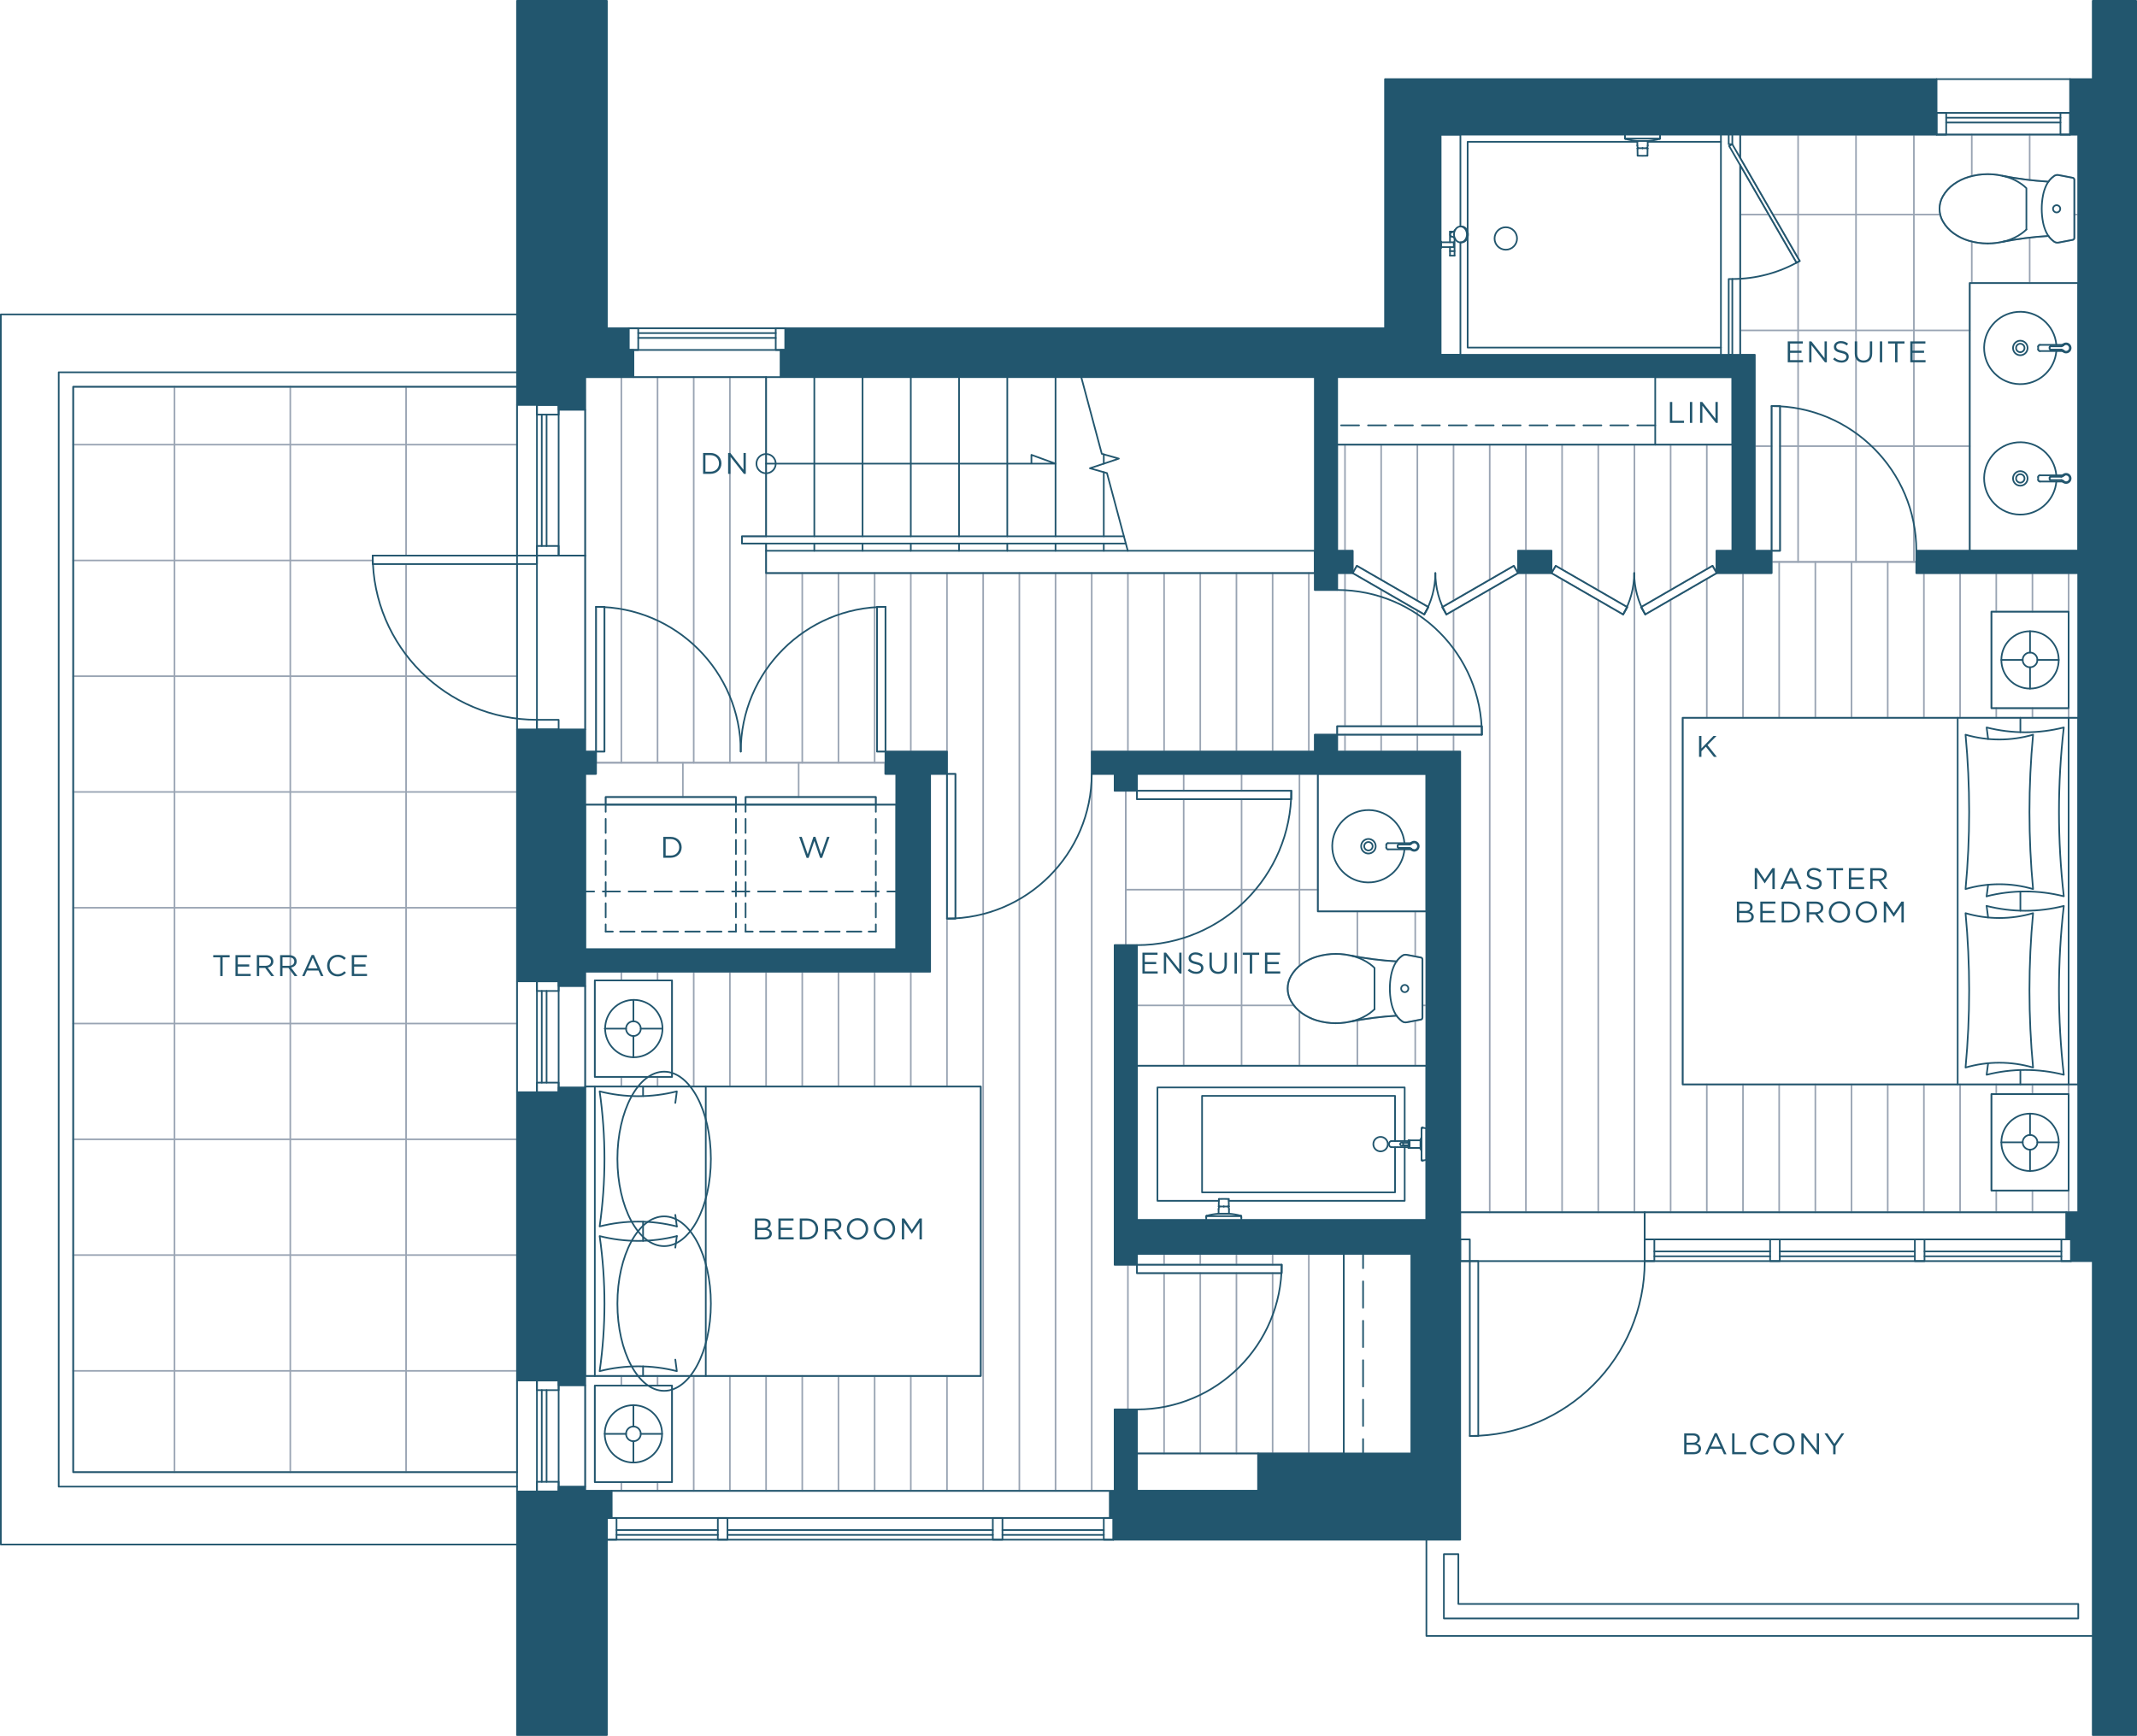 <?xml version="1.0" encoding="utf-8"?>
<!-- Generator: Adobe Illustrator 25.4.1, SVG Export Plug-In . SVG Version: 6.00 Build 0)  -->
<svg version="1.1" id="Layer_1" xmlns="http://www.w3.org/2000/svg" xmlns:xlink="http://www.w3.org/1999/xlink" x="0px" y="0px"
	 viewBox="0 0 318.816 258.991" style="enable-background:new 0 0 318.816 258.991;" xml:space="preserve">
<style type="text/css">
	.st0{fill:none;stroke:#99A4B3;stroke-width:0.24;stroke-linecap:round;stroke-linejoin:round;stroke-miterlimit:10;}
	.st1{fill-rule:evenodd;clip-rule:evenodd;fill:#22566E;}
	.st2{fill:none;stroke:#22566E;stroke-width:0.25;stroke-linecap:round;stroke-linejoin:round;stroke-miterlimit:10;}
	
		.st3{fill:none;stroke:#22566E;stroke-width:0.25;stroke-linecap:round;stroke-linejoin:round;stroke-miterlimit:10;stroke-dasharray:2.678,1.339;}
	.st4{fill:none;stroke:#22566E;stroke-width:0.25;stroke-linecap:round;stroke-linejoin:round;}
	.st5{fill:none;stroke:#22566E;stroke-width:0.25;stroke-linecap:round;stroke-linejoin:round;stroke-dasharray:3.922,1.961;}
	.st6{fill:none;stroke:#22566E;stroke-width:0.25;stroke-linecap:round;stroke-linejoin:round;stroke-dasharray:2.573,1.287;}
	.st7{fill:none;stroke:#22566E;stroke-width:0.25;stroke-linecap:round;stroke-linejoin:round;stroke-miterlimit:10;}
	.st8{fill:none;stroke:#22566E;stroke-width:0.25;stroke-linecap:round;stroke-linejoin:round;stroke-miterlimit:10;}
	.st9{fill:none;stroke:#22566E;stroke-width:0.25;stroke-linecap:round;stroke-linejoin:round;stroke-dasharray:2.099,1.05;}
	.st10{fill:none;stroke:#22566E;stroke-width:0.25;stroke-linecap:round;stroke-linejoin:round;stroke-dasharray:2.161,1.081;}
	.st11{fill:#22566E;}
</style>
<rect x="88.74" y="146.275" class="st0" width="11.516" height="14.394"/>
<rect x="88.74" y="206.732" class="st0" width="11.516" height="14.394"/>
<rect x="297.1" y="163.233" class="st0" width="11.516" height="14.395"/>
<rect x="297.1" y="91.261" class="st0" width="11.516" height="14.394"/>
<polygon class="st0" points="87.301,56.264 87.301,112.132 90.18,112.132 90.18,90.541 
	88.92,90.541 88.92,113.797 132.104,113.797 132.104,90.541 130.844,90.541 
	130.844,112.132 141.28,112.132 141.28,137.053 142.54,137.053 142.54,115.461 
	138.761,115.461 138.761,144.97 87.301,144.97 87.301,162.108 146.318,162.108 
	146.318,205.291 87.301,205.291 87.301,222.43 166.29,222.43 166.29,210.284 
	169.619,210.284 169.619,216.852 200.477,216.852 200.477,187.073 169.619,187.073 
	169.619,189.952 191.211,189.952 191.211,188.693 166.29,188.693 166.29,141.011 
	167.955,141.011 167.955,117.98 166.29,117.98 166.29,115.461 162.872,115.461 
	162.872,112.132 196.159,112.132 196.159,109.613 221.079,109.613 221.079,108.354 
	199.488,108.354 199.488,112.132 217.84,112.132 217.84,180.866 310.055,180.866 
	310.055,161.793 251.038,161.793 251.038,107.094 310.055,107.094 310.055,85.503 
	285.895,85.503 285.895,83.838 264.304,83.838 264.304,85.503 256.076,85.503 
	245.457,91.671 244.827,90.581 255.446,84.412 256.076,85.503 256.076,82.174 
	258.456,82.174 258.456,66.34 199.488,66.34 199.488,82.174 201.802,82.174 
	201.802,85.503 212.487,91.671 213.071,90.554 202.432,84.412 201.802,85.503 
	199.488,85.503 199.488,88.022 196.159,88.022 196.159,85.503 114.291,85.503 
	114.291,81.094 110.692,81.094 110.692,80.015 114.291,80.015 114.291,56.264 "/>
<polygon class="st0" points="215.793,91.671 226.477,85.502 231.467,85.502 242.151,91.671 
	242.781,90.58 232.097,84.411 231.467,85.502 231.467,82.173 226.477,82.173 
	226.477,85.502 225.848,84.411 215.163,90.58 "/>
<line class="st0" x1="92.699" y1="222.43" x2="92.699" y2="221.125"/>
<line class="st0" x1="92.699" y1="113.797" x2="92.699" y2="56.264"/>
<line class="st0" x1="92.699" y1="206.731" x2="92.699" y2="205.291"/>
<line class="st0" x1="92.699" y1="146.274" x2="92.699" y2="144.969"/>
<line class="st0" x1="92.699" y1="162.108" x2="92.699" y2="160.668"/>
<line class="st0" x1="98.097" y1="222.43" x2="98.097" y2="221.125"/>
<line class="st0" x1="98.097" y1="113.797" x2="98.097" y2="56.264"/>
<line class="st0" x1="98.097" y1="206.731" x2="98.097" y2="205.291"/>
<line class="st0" x1="98.097" y1="146.274" x2="98.097" y2="144.969"/>
<line class="st0" x1="98.097" y1="162.108" x2="98.097" y2="160.668"/>
<line class="st0" x1="103.495" y1="222.43" x2="103.495" y2="205.292"/>
<line class="st0" x1="103.495" y1="113.797" x2="103.495" y2="56.264"/>
<line class="st0" x1="103.495" y1="162.108" x2="103.495" y2="144.97"/>
<line class="st0" x1="108.893" y1="222.43" x2="108.893" y2="205.292"/>
<line class="st0" x1="108.893" y1="113.797" x2="108.893" y2="56.264"/>
<line class="st0" x1="108.893" y1="162.108" x2="108.893" y2="144.97"/>
<line class="st0" x1="114.291" y1="222.43" x2="114.291" y2="205.292"/>
<line class="st0" x1="114.291" y1="162.108" x2="114.291" y2="144.97"/>
<line class="st0" x1="114.291" y1="113.797" x2="114.291" y2="85.503"/>
<line class="st0" x1="119.689" y1="222.43" x2="119.689" y2="205.292"/>
<line class="st0" x1="119.689" y1="113.797" x2="119.689" y2="85.503"/>
<line class="st0" x1="119.689" y1="162.108" x2="119.689" y2="144.97"/>
<line class="st0" x1="125.087" y1="222.43" x2="125.087" y2="205.292"/>
<line class="st0" x1="125.087" y1="113.797" x2="125.087" y2="85.503"/>
<line class="st0" x1="125.087" y1="162.108" x2="125.087" y2="144.97"/>
<line class="st0" x1="130.485" y1="222.43" x2="130.485" y2="205.292"/>
<line class="st0" x1="130.485" y1="113.797" x2="130.485" y2="85.503"/>
<line class="st0" x1="130.485" y1="162.108" x2="130.485" y2="144.97"/>
<line class="st0" x1="135.882" y1="222.43" x2="135.882" y2="205.292"/>
<line class="st0" x1="135.882" y1="112.132" x2="135.882" y2="85.502"/>
<line class="st0" x1="135.882" y1="162.108" x2="135.882" y2="144.97"/>
<line class="st0" x1="141.28" y1="222.43" x2="141.28" y2="205.292"/>
<line class="st0" x1="141.28" y1="112.132" x2="141.28" y2="85.502"/>
<line class="st0" x1="141.28" y1="162.108" x2="141.28" y2="137.053"/>
<line class="st0" x1="146.678" y1="222.43" x2="146.678" y2="85.503"/>
<line class="st0" x1="152.076" y1="222.43" x2="152.076" y2="85.503"/>
<line class="st0" x1="157.474" y1="222.43" x2="157.474" y2="85.503"/>
<line class="st0" x1="162.872" y1="222.43" x2="162.872" y2="115.461"/>
<line class="st0" x1="162.872" y1="112.132" x2="162.872" y2="85.502"/>
<line class="st0" x1="168.27" y1="210.284" x2="168.27" y2="188.692"/>
<line class="st0" x1="168.27" y1="112.132" x2="168.27" y2="85.502"/>
<line class="st0" x1="173.668" y1="216.852" x2="173.668" y2="189.952"/>
<line class="st0" x1="173.668" y1="112.132" x2="173.668" y2="85.502"/>
<line class="st0" x1="173.668" y1="188.693" x2="173.668" y2="187.074"/>
<line class="st0" x1="179.066" y1="216.852" x2="179.066" y2="189.952"/>
<line class="st0" x1="179.066" y1="112.132" x2="179.066" y2="85.502"/>
<line class="st0" x1="179.066" y1="188.693" x2="179.066" y2="187.074"/>
<line class="st0" x1="184.464" y1="216.852" x2="184.464" y2="189.952"/>
<line class="st0" x1="184.464" y1="112.132" x2="184.464" y2="85.502"/>
<line class="st0" x1="184.464" y1="188.693" x2="184.464" y2="187.074"/>
<line class="st0" x1="189.861" y1="216.852" x2="189.861" y2="189.952"/>
<line class="st0" x1="189.861" y1="112.132" x2="189.861" y2="85.502"/>
<line class="st0" x1="189.861" y1="188.693" x2="189.861" y2="187.074"/>
<line class="st0" x1="195.26" y1="216.852" x2="195.26" y2="187.074"/>
<line class="st0" x1="195.26" y1="112.132" x2="195.26" y2="85.502"/>
<line class="st0" x1="200.657" y1="112.132" x2="200.657" y2="109.613"/>
<line class="st0" x1="200.657" y1="82.174" x2="200.657" y2="66.34"/>
<line class="st0" x1="200.657" y1="108.354" x2="200.657" y2="85.503"/>
<line class="st0" x1="206.055" y1="112.132" x2="206.055" y2="109.613"/>
<line class="st0" x1="206.055" y1="86.503" x2="206.055" y2="66.34"/>
<line class="st0" x1="206.055" y1="108.354" x2="206.055" y2="87.958"/>
<line class="st0" x1="211.453" y1="112.132" x2="211.453" y2="109.613"/>
<line class="st0" x1="211.453" y1="89.62" x2="211.453" y2="66.34"/>
<line class="st0" x1="211.453" y1="108.354" x2="211.453" y2="91.075"/>
<line class="st0" x1="216.851" y1="112.132" x2="216.851" y2="109.613"/>
<line class="st0" x1="216.851" y1="89.606" x2="216.851" y2="66.34"/>
<line class="st0" x1="216.851" y1="108.354" x2="216.851" y2="91.061"/>
<line class="st0" x1="222.249" y1="180.866" x2="222.249" y2="87.944"/>
<line class="st0" x1="222.249" y1="86.489" x2="222.249" y2="66.339"/>
<line class="st0" x1="227.647" y1="180.866" x2="227.647" y2="85.503"/>
<line class="st0" x1="227.647" y1="82.174" x2="227.647" y2="66.34"/>
<line class="st0" x1="233.045" y1="180.866" x2="233.045" y2="86.414"/>
<line class="st0" x1="233.045" y1="84.959" x2="233.045" y2="66.34"/>
<line class="st0" x1="238.443" y1="180.866" x2="238.443" y2="89.53"/>
<line class="st0" x1="238.443" y1="88.076" x2="238.443" y2="66.34"/>
<line class="st0" x1="243.841" y1="180.866" x2="243.841" y2="66.34"/>
<line class="st0" x1="249.239" y1="180.866" x2="249.239" y2="89.475"/>
<line class="st0" x1="249.239" y1="88.018" x2="249.239" y2="66.34"/>
<line class="st0" x1="254.636" y1="180.866" x2="254.636" y2="161.793"/>
<line class="st0" x1="254.636" y1="84.882" x2="254.636" y2="66.34"/>
<line class="st0" x1="254.636" y1="107.094" x2="254.636" y2="86.339"/>
<line class="st0" x1="260.034" y1="180.866" x2="260.034" y2="161.793"/>
<line class="st0" x1="260.034" y1="107.094" x2="260.034" y2="85.502"/>
<line class="st0" x1="265.432" y1="180.866" x2="265.432" y2="161.793"/>
<line class="st0" x1="265.432" y1="107.094" x2="265.432" y2="83.838"/>
<line class="st0" x1="270.83" y1="180.866" x2="270.83" y2="161.793"/>
<line class="st0" x1="270.83" y1="107.094" x2="270.83" y2="83.838"/>
<line class="st0" x1="276.228" y1="180.866" x2="276.228" y2="161.793"/>
<line class="st0" x1="276.228" y1="107.094" x2="276.228" y2="83.838"/>
<line class="st0" x1="281.626" y1="180.866" x2="281.626" y2="161.793"/>
<line class="st0" x1="281.626" y1="107.094" x2="281.626" y2="83.838"/>
<line class="st0" x1="287.024" y1="180.866" x2="287.024" y2="161.793"/>
<line class="st0" x1="287.024" y1="107.094" x2="287.024" y2="85.502"/>
<line class="st0" x1="292.422" y1="180.866" x2="292.422" y2="161.793"/>
<line class="st0" x1="292.422" y1="107.094" x2="292.422" y2="85.502"/>
<line class="st0" x1="297.82" y1="180.866" x2="297.82" y2="177.627"/>
<line class="st0" x1="297.82" y1="91.26" x2="297.82" y2="85.502"/>
<line class="st0" x1="297.82" y1="163.232" x2="297.82" y2="161.793"/>
<line class="st0" x1="297.82" y1="107.094" x2="297.82" y2="105.655"/>
<line class="st0" x1="303.218" y1="180.866" x2="303.218" y2="177.627"/>
<line class="st0" x1="303.218" y1="91.26" x2="303.218" y2="85.502"/>
<line class="st0" x1="303.218" y1="163.232" x2="303.218" y2="161.793"/>
<line class="st0" x1="303.218" y1="107.094" x2="303.218" y2="105.655"/>
<line class="st0" x1="308.616" y1="180.866" x2="308.616" y2="177.627"/>
<line class="st0" x1="308.616" y1="91.26" x2="308.616" y2="85.502"/>
<line class="st0" x1="308.616" y1="163.232" x2="308.616" y2="161.793"/>
<line class="st0" x1="308.616" y1="107.094" x2="308.616" y2="105.655"/>
<polygon class="st0" points="77.135,84.153 55.605,84.153 55.605,82.893 77.135,82.893 
	77.135,57.703 10.921,57.703 10.921,219.641 77.135,219.641 "/>
<polygon class="st0" points="259.62,20.08 259.62,23.56 268.495,38.933 268.028,39.203 
	259.62,24.64 259.62,52.935 261.784,52.935 261.784,82.174 264.303,82.174 
	264.303,60.582 265.563,60.582 265.563,82.174 264.303,82.174 264.303,83.838 
	285.895,83.838 285.895,82.174 293.861,82.174 293.861,42.229 310.054,42.229 
	310.054,20.08 "/>
<path class="st0" d="M309.469,26.814c0-0.141-0.1-0.263-0.239-0.289l-2.125-0.407
	c-0.232-0.044-0.471,0.008-0.664,0.144c-0.326,0.232-0.611,0.516-0.842,0.842
	c-2.299-0.136-4.585-0.428-6.844-0.873c-0.724-0.165-1.464-0.248-2.207-0.248
	c-0.963,0-1.922,0.14-2.845,0.415c-0.803,0.239-1.56,0.611-2.241,1.1
	c-0.654,0.47-1.2,1.075-1.602,1.773c-0.331,0.573-0.504,1.223-0.504,1.884
	c0,0.661,0.173,1.311,0.504,1.884c0.402,0.698,0.948,1.302,1.602,1.773
	c0.681,0.489,1.438,0.86,2.241,1.1c0.923,0.275,1.882,0.414,2.845,0.414
	c0.743,0,1.483-0.083,2.207-0.247c2.259-0.445,4.545-0.737,6.844-0.874
	c0.231,0.326,0.516,0.611,0.842,0.843c0.193,0.136,0.432,0.188,0.664,0.144
	l2.125-0.407c0.139-0.027,0.239-0.148,0.239-0.289V26.814z"/>
<polygon class="st0" points="169.619,159.004 212.802,159.004 212.802,135.973 196.608,135.973 
	196.608,115.461 169.619,115.461 169.619,119.239 192.65,119.239 192.65,117.98 
	167.955,117.98 167.955,141.011 169.619,141.011 "/>
<path class="st0" d="M212.217,143.148c0-0.141-0.1-0.263-0.239-0.289l-2.126-0.407
	c-0.231-0.044-0.471,0.008-0.663,0.144c-0.326,0.231-0.611,0.516-0.842,0.842
	c-2.299-0.136-4.585-0.428-6.844-0.873c-0.724-0.165-1.464-0.248-2.207-0.248
	c-0.963,0-1.922,0.14-2.845,0.415c-0.803,0.239-1.561,0.611-2.241,1.1
	c-0.654,0.471-1.2,1.075-1.603,1.773c-0.33,0.573-0.503,1.223-0.503,1.884
	c0,0.661,0.173,1.311,0.503,1.884c0.403,0.698,0.949,1.302,1.603,1.773
	c0.68,0.489,1.438,0.86,2.241,1.1c0.923,0.275,1.882,0.414,2.845,0.414
	c0.743,0,1.483-0.083,2.207-0.247c2.259-0.445,4.545-0.737,6.844-0.874
	c0.231,0.326,0.516,0.611,0.842,0.843c0.192,0.136,0.432,0.188,0.663,0.144
	l2.126-0.407c0.139-0.027,0.239-0.148,0.239-0.289V143.148z"/>
<polygon class="st0" points="133.723,115.461 132.042,115.461 132.042,113.797 88.858,113.797 
	88.858,115.461 87.301,115.461 87.301,120.049 90.36,120.049 90.36,118.915 
	109.792,118.915 109.792,120.049 111.232,120.049 111.232,118.915 130.664,118.915 
	130.664,120.049 133.723,120.049 "/>
<line class="st0" x1="119.149" y1="113.797" x2="119.149" y2="118.915"/>
<line class="st0" x1="101.876" y1="113.797" x2="101.876" y2="118.915"/>
<line class="st0" x1="176.592" y1="159.004" x2="176.592" y2="119.239"/>
<line class="st0" x1="176.592" y1="117.98" x2="176.592" y2="115.461"/>
<line class="st0" x1="185.228" y1="159.004" x2="185.228" y2="119.239"/>
<line class="st0" x1="185.228" y1="117.98" x2="185.228" y2="115.461"/>
<line class="st0" x1="193.865" y1="159.004" x2="193.865" y2="150.876"/>
<line class="st0" x1="193.865" y1="144.101" x2="193.865" y2="115.461"/>
<line class="st0" x1="202.502" y1="159.004" x2="202.502" y2="152.226"/>
<line class="st0" x1="202.502" y1="142.751" x2="202.502" y2="135.973"/>
<line class="st0" x1="211.138" y1="159.004" x2="211.138" y2="152.279"/>
<line class="st0" x1="211.138" y1="142.698" x2="211.138" y2="135.973"/>
<line class="st0" x1="212.803" y1="150.008" x2="212.217" y2="150.008"/>
<line class="st0" x1="193.033" y1="150.008" x2="169.62" y2="150.008"/>
<line class="st0" x1="196.609" y1="132.734" x2="167.955" y2="132.734"/>
<line class="st0" x1="268.257" y1="83.838" x2="268.257" y2="39.07"/>
<line class="st0" x1="268.257" y1="38.519" x2="268.257" y2="20.08"/>
<line class="st0" x1="276.894" y1="83.838" x2="276.894" y2="20.08"/>
<line class="st0" x1="285.531" y1="83.838" x2="285.531" y2="20.08"/>
<line class="st0" x1="294.167" y1="42.229" x2="294.167" y2="36.037"/>
<line class="st0" x1="294.167" y1="26.272" x2="294.167" y2="20.08"/>
<line class="st0" x1="302.804" y1="42.229" x2="302.804" y2="35.448"/>
<line class="st0" x1="302.804" y1="26.861" x2="302.804" y2="20.08"/>
<line class="st0" x1="293.861" y1="66.565" x2="265.563" y2="66.565"/>
<line class="st0" x1="264.304" y1="66.565" x2="261.785" y2="66.565"/>
<line class="st0" x1="293.861" y1="49.291" x2="259.62" y2="49.291"/>
<line class="st0" x1="310.055" y1="32.018" x2="309.469" y2="32.018"/>
<line class="st0" x1="263.88" y1="32.018" x2="259.62" y2="32.018"/>
<line class="st0" x1="289.456" y1="32.018" x2="264.504" y2="32.018"/>
<line class="st0" x1="10.921" y1="66.34" x2="77.135" y2="66.34"/>
<line class="st0" x1="10.921" y1="83.613" x2="55.606" y2="83.613"/>
<line class="st0" x1="10.921" y1="100.887" x2="77.135" y2="100.887"/>
<line class="st0" x1="10.921" y1="118.16" x2="77.135" y2="118.16"/>
<line class="st0" x1="10.921" y1="135.433" x2="77.135" y2="135.433"/>
<line class="st0" x1="10.921" y1="152.707" x2="77.135" y2="152.707"/>
<line class="st0" x1="10.921" y1="169.98" x2="77.135" y2="169.98"/>
<line class="st0" x1="10.921" y1="187.253" x2="77.135" y2="187.253"/>
<line class="st0" x1="10.921" y1="204.527" x2="77.135" y2="204.527"/>
<line class="st0" x1="26.035" y1="219.641" x2="26.035" y2="57.704"/>
<line class="st0" x1="43.308" y1="219.641" x2="43.308" y2="57.704"/>
<line class="st0" x1="60.581" y1="219.641" x2="60.581" y2="84.153"/>
<line class="st0" x1="60.581" y1="82.893" x2="60.581" y2="57.703"/>
<polygon class="st1" points="166.111,229.717 166.111,226.478 165.57,226.478 165.57,222.43 
	166.291,222.43 166.291,210.284 169.62,210.284 169.62,222.43 187.703,222.43 
	187.703,216.852 210.554,216.852 210.554,187.073 169.62,187.073 169.62,188.693 
	166.291,188.693 166.291,141.011 169.62,141.011 169.62,182.035 212.803,182.035 
	212.803,115.461 169.62,115.461 169.62,117.98 166.291,117.98 166.291,115.461 
	162.872,115.461 162.872,112.133 196.159,112.133 196.159,109.613 199.488,109.613 
	199.488,112.133 217.841,112.133 217.841,229.717 "/>
<polygon class="st1" points="308.835,11.803 312.214,11.803 312.214,0.125 318.691,0.125 
	318.691,258.866 312.214,258.866 312.214,188.153 308.975,188.153 308.975,184.914 
	308.255,184.914 308.255,180.866 310.054,180.866 310.054,85.502 285.895,85.502 
	285.895,82.174 310.054,82.174 310.054,20.08 308.835,20.08 "/>
<polygon class="st1" points="90.54,258.866 77.135,258.866 77.135,222.52 83.343,222.52 
	83.343,221.8 87.301,221.8 87.301,222.422 91.256,222.422 91.26,226.479 
	90.54,226.479 "/>
<polygon class="st1" points="77.135,205.966 83.343,205.966 83.343,206.686 87.301,206.686 
	87.301,162.243 83.343,162.243 83.343,162.963 77.135,162.963 "/>
<polygon class="st1" points="77.135,60.419 83.343,60.419 83.343,61.139 87.301,61.139 
	87.301,56.264 94.498,56.264 94.498,52.215 93.779,52.215 93.779,48.977 
	90.54,48.977 90.54,0.125 77.135,0.125 "/>
<rect x="226.477" y="82.174" class="st1" width="4.989" height="3.329"/>
<polygon class="st1" points="288.913,11.803 206.631,11.803 206.631,48.977 117.169,48.977 
	117.169,52.215 116.45,52.215 116.45,56.264 196.159,56.264 196.159,88.021 
	199.487,88.021 199.487,85.502 201.802,85.502 201.802,82.174 199.487,82.174 
	199.487,56.264 258.456,56.264 258.456,82.174 256.076,82.174 256.076,85.502 
	264.304,85.502 264.304,82.174 261.785,82.174 261.785,52.935 214.908,52.935 
	214.908,20.08 288.913,20.08 "/>
<polygon class="st1" points="87.301,108.832 77.135,108.832 77.135,146.409 83.342,146.409 
	83.342,147.129 87.301,147.129 87.301,144.97 138.761,144.97 138.761,115.461 
	141.28,115.461 141.28,112.133 132.104,112.133 132.104,115.461 133.723,115.461 
	133.723,141.641 87.301,141.641 87.301,115.461 88.92,115.461 88.92,112.133 
	87.301,112.133 "/>
<line class="st2" x1="117.17" y1="52.215" x2="93.779" y2="52.215"/>
<line class="st2" x1="117.17" y1="48.977" x2="93.779" y2="48.977"/>
<line class="st2" x1="87.301" y1="82.893" x2="87.301" y2="108.831"/>
<rect x="217.84" y="180.866" class="st2" width="27.529" height="7.287"/>
<line class="st2" x1="80.104" y1="108.832" x2="80.104" y2="82.894"/>
<polyline class="st2" points="167.65,80.015 110.692,80.015 110.692,81.095 167.963,81.095 "/>
<line class="st3" x1="246.941" y1="63.461" x2="199.488" y2="63.461"/>
<line class="st2" x1="308.835" y1="20.08" x2="288.913" y2="20.08"/>
<line class="st2" x1="308.835" y1="16.841" x2="288.913" y2="16.841"/>
<line class="st4" x1="203.356" y1="216.852" x2="203.356" y2="214.71"/>
<line class="st5" x1="203.356" y1="212.749" x2="203.356" y2="190.196"/>
<line class="st4" x1="203.356" y1="189.215" x2="203.356" y2="187.073"/>
<line class="st2" x1="83.343" y1="60.419" x2="83.343" y2="82.893"/>
<line class="st2" x1="80.104" y1="60.419" x2="80.104" y2="82.893"/>
<line class="st2" x1="83.343" y1="146.409" x2="83.343" y2="162.963"/>
<line class="st2" x1="80.104" y1="146.409" x2="80.104" y2="162.963"/>
<line class="st2" x1="83.343" y1="205.966" x2="83.343" y2="222.52"/>
<line class="st2" x1="80.104" y1="205.966" x2="80.104" y2="222.52"/>
<line class="st2" x1="90.54" y1="226.478" x2="166.111" y2="226.478"/>
<line class="st2" x1="90.54" y1="229.717" x2="166.111" y2="229.717"/>
<line class="st2" x1="245.37" y1="184.914" x2="308.975" y2="184.914"/>
<line class="st2" x1="245.37" y1="188.153" x2="308.975" y2="188.153"/>
<polygon class="st2" points="215.411,231.876 217.57,231.876 217.57,239.306 310.054,239.306 
	310.054,241.466 215.411,241.466 "/>
<rect x="217.841" y="184.914" class="st2" width="1.439" height="3.239"/>
<line class="st2" x1="245.37" y1="180.866" x2="245.37" y2="184.914"/>
<rect x="169.619" y="188.693" class="st2" width="21.592" height="1.259"/>
<path class="st2" d="M169.619,210.284c11.925,0,21.592-9.667,21.592-21.592"/>
<polyline class="st2" points="77.135,57.703 10.921,57.703 10.921,219.64 77.135,219.64 "/>
<line class="st2" x1="77.135" y1="222.519" x2="77.135" y2="205.965"/>
<line class="st2" x1="77.135" y1="162.963" x2="77.135" y2="146.409"/>
<rect x="80.104" y="107.393" class="st2" width="3.239" height="1.439"/>
<line class="st2" x1="83.343" y1="82.893" x2="87.302" y2="82.893"/>
<path class="st2" d="M243.804,85.502c0,2.166,0.57,4.293,1.653,6.169"/>
<path class="st2" d="M242.151,91.671c1.083-1.876,1.653-4.003,1.653-6.169"/>
<rect x="244.315" y="87.412" transform="matrix(0.866 -0.5 0.5 0.866 -10.462 137.037)" class="st2" width="12.338" height="1.26"/>
<rect x="236.494" y="81.873" transform="matrix(0.5 -0.866 0.866 0.5 42.315 249.375)" class="st2" width="1.26" height="12.338"/>
<rect x="264.304" y="60.582" class="st2" width="1.26" height="21.592"/>
<path class="st2" d="M285.896,82.174c0-11.925-9.667-21.592-21.592-21.592"/>
<rect x="169.619" y="117.98" class="st2" width="23.031" height="1.259"/>
<path class="st2" d="M169.619,141.011c12.719,0,23.031-10.311,23.031-23.031"/>
<line class="st4" x1="87.301" y1="133.004" x2="88.64" y2="133.004"/>
<line class="st6" x1="89.927" y1="133.004" x2="131.741" y2="133.004"/>
<line class="st4" x1="132.384" y1="133.004" x2="133.723" y2="133.004"/>
<line class="st2" x1="308.835" y1="11.803" x2="288.913" y2="11.803"/>
<rect x="115.73" y="48.977" class="st2" width="1.439" height="3.239"/>
<rect x="93.779" y="48.977" class="st2" width="1.439" height="3.239"/>
<line class="st2" x1="115.73" y1="49.696" x2="95.218" y2="49.696"/>
<line class="st2" x1="115.73" y1="50.416" x2="95.218" y2="50.416"/>
<line class="st2" x1="116.45" y1="56.264" x2="94.499" y2="56.264"/>
<line class="st2" x1="114.291" y1="82.174" x2="114.291" y2="81.094"/>
<line class="st2" x1="114.291" y1="80.015" x2="114.291" y2="56.264"/>
<line class="st2" x1="164.671" y1="82.174" x2="164.671" y2="81.094"/>
<line class="st2" x1="164.671" y1="80.015" x2="164.671" y2="70.449"/>
<line class="st2" x1="164.671" y1="69.174" x2="164.671" y2="67.788"/>
<polyline class="st2" points="161.302,56.234 164.375,67.705 166.92,68.424 162.602,69.864 
	165.147,70.584 168.252,82.174 "/>
<line class="st2" x1="121.488" y1="82.174" x2="121.488" y2="81.094"/>
<line class="st2" x1="121.488" y1="80.015" x2="121.488" y2="56.264"/>
<line class="st2" x1="128.685" y1="82.174" x2="128.685" y2="81.094"/>
<line class="st2" x1="128.685" y1="80.015" x2="128.685" y2="56.264"/>
<line class="st2" x1="135.882" y1="82.174" x2="135.882" y2="81.094"/>
<line class="st2" x1="135.882" y1="80.015" x2="135.882" y2="56.264"/>
<line class="st2" x1="143.08" y1="82.174" x2="143.08" y2="81.094"/>
<line class="st2" x1="143.08" y1="80.015" x2="143.08" y2="56.264"/>
<line class="st2" x1="150.277" y1="82.174" x2="150.277" y2="81.094"/>
<line class="st2" x1="150.277" y1="80.015" x2="150.277" y2="56.264"/>
<line class="st2" x1="157.474" y1="82.174" x2="157.474" y2="81.094"/>
<line class="st2" x1="157.474" y1="80.015" x2="157.474" y2="56.264"/>
<line class="st2" x1="77.135" y1="60.419" x2="77.135" y2="108.831"/>
<rect x="307.396" y="16.841" class="st2" width="1.439" height="3.239"/>
<rect x="288.913" y="16.841" class="st2" width="1.439" height="3.239"/>
<line class="st2" x1="307.396" y1="17.561" x2="290.353" y2="17.561"/>
<line class="st2" x1="307.396" y1="18.28" x2="290.353" y2="18.28"/>
<path class="st2" d="M212.487,91.671c1.083-1.876,1.653-4.003,1.653-6.169"/>
<path class="st2" d="M214.14,85.502c0,2.166,0.57,4.293,1.653,6.169"/>
<rect x="206.83" y="81.873" transform="matrix(0.5 -0.866 0.866 0.5 27.478 223.678)" class="st7" width="1.26" height="12.337"/>
<rect x="214.652" y="87.412" transform="matrix(0.866 -0.5 0.5 0.866 -14.435 122.215)" class="st8" width="12.337" height="1.26"/>
<rect x="80.103" y="60.42" class="st2" width="3.239" height="1.439"/>
<rect x="80.103" y="81.455" class="st2" width="3.239" height="1.439"/>
<line class="st2" x1="80.824" y1="61.858" x2="80.824" y2="81.453"/>
<line class="st2" x1="81.543" y1="61.858" x2="81.543" y2="81.453"/>
<line class="st2" x1="87.301" y1="61.139" x2="87.301" y2="82.894"/>
<rect x="80.103" y="146.41" class="st2" width="3.239" height="1.439"/>
<rect x="80.103" y="161.524" class="st2" width="3.239" height="1.439"/>
<line class="st2" x1="80.824" y1="147.848" x2="80.824" y2="161.523"/>
<line class="st2" x1="81.543" y1="147.848" x2="81.543" y2="161.523"/>
<line class="st2" x1="87.301" y1="147.129" x2="87.301" y2="162.243"/>
<rect x="80.103" y="205.967" class="st2" width="3.239" height="1.439"/>
<rect x="80.103" y="221.081" class="st2" width="3.239" height="1.439"/>
<line class="st2" x1="80.824" y1="207.405" x2="80.824" y2="221.08"/>
<line class="st2" x1="81.543" y1="207.405" x2="81.543" y2="221.08"/>
<line class="st2" x1="87.301" y1="206.686" x2="87.301" y2="221.8"/>
<rect x="199.487" y="108.355" class="st2" width="21.592" height="1.259"/>
<path class="st2" d="M221.079,109.613c0-11.925-9.667-21.592-21.592-21.592"/>
<rect x="141.28" y="115.461" class="st2" width="1.26" height="21.592"/>
<path class="st2" d="M141.28,137.052c11.925,0,21.592-9.667,21.592-21.592"/>
<rect x="130.844" y="90.541" class="st2" width="1.26" height="21.592"/>
<rect x="88.921" y="90.541" class="st2" width="1.259" height="21.592"/>
<path class="st2" d="M132.104,90.541c-11.925,0-21.592,9.667-21.592,21.592"/>
<path class="st2" d="M110.512,112.132c0-11.925-9.667-21.592-21.592-21.592"/>
<rect x="90.54" y="226.478" class="st2" width="1.439" height="3.239"/>
<rect x="164.671" y="226.478" class="st2" width="1.439" height="3.239"/>
<rect x="107.093" y="226.478" class="st2" width="1.44" height="3.239"/>
<line class="st2" x1="91.979" y1="228.997" x2="107.093" y2="228.997"/>
<line class="st2" x1="91.979" y1="228.277" x2="107.093" y2="228.277"/>
<rect x="148.117" y="226.478" class="st2" width="1.439" height="3.239"/>
<line class="st2" x1="108.533" y1="228.997" x2="148.118" y2="228.997"/>
<line class="st2" x1="108.533" y1="228.277" x2="148.118" y2="228.277"/>
<line class="st2" x1="149.557" y1="228.997" x2="164.671" y2="228.997"/>
<line class="st2" x1="149.557" y1="228.277" x2="164.671" y2="228.277"/>
<line class="st2" x1="91.26" y1="222.43" x2="165.402" y2="222.43"/>
<rect x="245.37" y="184.915" class="st2" width="1.439" height="3.239"/>
<rect x="307.536" y="184.915" class="st2" width="1.439" height="3.239"/>
<rect x="264.082" y="184.915" class="st2" width="1.44" height="3.239"/>
<line class="st2" x1="246.809" y1="187.433" x2="264.082" y2="187.433"/>
<line class="st2" x1="246.809" y1="186.713" x2="264.082" y2="186.713"/>
<rect x="285.674" y="184.915" class="st2" width="1.44" height="3.239"/>
<line class="st2" x1="265.522" y1="187.433" x2="285.674" y2="187.433"/>
<line class="st2" x1="265.522" y1="186.713" x2="285.674" y2="186.713"/>
<line class="st2" x1="287.114" y1="187.433" x2="307.536" y2="187.433"/>
<line class="st2" x1="287.114" y1="186.713" x2="307.536" y2="186.713"/>
<line class="st2" x1="245.37" y1="180.866" x2="308.256" y2="180.866"/>
<rect x="55.605" y="82.894" class="st2" width="24.499" height="1.26"/>
<path class="st2" d="M55.605,82.893c0,13.53,10.969,24.499,24.499,24.499"/>
<rect x="219.28" y="188.153" class="st2" width="1.26" height="26.09"/>
<path class="st2" d="M219.28,214.243c14.409,0,26.09-11.681,26.09-26.09"/>
<line class="st2" x1="88.741" y1="205.291" x2="88.741" y2="162.108"/>
<rect x="87.301" y="162.108" class="st2" width="59.017" height="43.183"/>
<ellipse class="st2" cx="99.082" cy="172.904" rx="6.972" ry="13.015"/>
<path class="st2" d="M100.976,182.98c-3.779-0.96-7.737-0.96-11.516,0
	c0.96-6.683,0.96-13.469,0-20.152c3.779,0.96,7.737,0.96,11.516,0
	c-0.082,0.573-0.158,1.147-0.226,1.722"/>
<ellipse class="st2" cx="99.082" cy="194.495" rx="6.972" ry="13.015"/>
<path class="st2" d="M100.976,184.419c-3.779,0.96-7.737,0.96-11.516,0
	c0.96,6.683,0.96,13.469,0,20.152c3.779-0.96,7.737-0.96,11.516,0
	c-0.082-0.573-0.158-1.147-0.226-1.722"/>
<line class="st2" x1="95.938" y1="162.108" x2="95.938" y2="163.536"/>
<line class="st2" x1="105.294" y1="162.108" x2="105.294" y2="205.291"/>
<line class="st2" x1="95.938" y1="182.271" x2="95.938" y2="185.128"/>
<line class="st2" x1="95.938" y1="203.863" x2="95.938" y2="205.291"/>
<path class="st2" d="M100.75,181.258c0.068,0.575,0.143,1.149,0.226,1.722"/>
<path class="st2" d="M100.976,184.419c-0.082,0.573-0.158,1.147-0.226,1.722"/>
<rect x="88.74" y="206.731" class="st2" width="11.516" height="14.394"/>
<rect x="88.74" y="146.275" class="st2" width="11.516" height="14.394"/>
<circle class="st2" cx="94.498" cy="213.928" r="4.279"/>
<path class="st2" d="M93.399,213.928c0-0.607,0.492-1.099,1.099-1.099
	c0.607,0,1.099,0.492,1.099,1.099c0,0.607-0.492,1.099-1.099,1.099
	C93.891,215.027,93.399,214.535,93.399,213.928z"/>
<line class="st2" x1="98.777" y1="213.928" x2="95.597" y2="213.928"/>
<line class="st2" x1="93.399" y1="213.928" x2="90.219" y2="213.928"/>
<line class="st2" x1="94.498" y1="218.207" x2="94.498" y2="215.027"/>
<line class="st2" x1="94.498" y1="212.829" x2="94.498" y2="209.649"/>
<ellipse transform="matrix(0.924 -0.383 0.383 0.924 -51.538 47.845)" class="st2" cx="94.498" cy="153.471" rx="4.279" ry="4.279"/>
<path class="st2" d="M93.399,153.471c0-0.607,0.492-1.099,1.099-1.099
	c0.607,0,1.099,0.492,1.099,1.099c0,0.607-0.492,1.099-1.099,1.099
	C93.891,154.57,93.399,154.078,93.399,153.471z"/>
<line class="st2" x1="98.777" y1="153.471" x2="95.597" y2="153.471"/>
<line class="st2" x1="93.399" y1="153.471" x2="90.219" y2="153.471"/>
<line class="st2" x1="94.498" y1="157.75" x2="94.498" y2="154.57"/>
<line class="st2" x1="94.498" y1="152.372" x2="94.498" y2="149.192"/>
<line class="st2" x1="308.616" y1="107.094" x2="308.616" y2="161.793"/>
<rect x="251.038" y="107.094" class="st2" width="59.017" height="54.699"/>
<path class="st2" d="M293.236,136.243c3.29,0.96,6.786,0.96,10.076,0
	c-0.72,7.66-0.72,15.371,0,23.031c-3.29-0.96-6.786-0.96-10.076,0
	C293.956,151.614,293.956,143.903,293.236,136.243z"/>
<path class="st2" d="M296.38,135.163c3.779,0.96,7.737,0.96,11.516,0
	c-0.96,8.369-0.96,16.821,0,25.19c-3.779-0.959-7.737-0.959-11.516,0
	c0.082-0.573,0.158-1.147,0.226-1.722"/>
<path class="st2" d="M293.236,132.644c3.29-0.96,6.786-0.96,10.076,0
	c-0.72-7.66-0.72-15.371,0-23.031c-3.29,0.959-6.786,0.959-10.076,0
	C293.956,117.273,293.956,124.984,293.236,132.644z"/>
<path class="st2" d="M296.38,133.724c3.779-0.96,7.737-0.96,11.516,0
	c-0.96-8.369-0.96-16.821,0-25.19c-3.779,0.959-7.737,0.959-11.516,0
	c0.082,0.573,0.158,1.147,0.226,1.721"/>
<line class="st2" x1="301.418" y1="161.793" x2="301.418" y2="159.645"/>
<line class="st2" x1="292.062" y1="161.793" x2="292.062" y2="107.094"/>
<line class="st2" x1="301.418" y1="135.872" x2="301.418" y2="133.015"/>
<line class="st2" x1="301.418" y1="109.242" x2="301.418" y2="107.094"/>
<path class="st2" d="M296.606,136.885c-0.068-0.575-0.143-1.149-0.226-1.722"/>
<path class="st2" d="M296.38,133.724c0.082-0.573,0.158-1.147,0.226-1.722"/>
<rect x="297.1" y="163.233" class="st2" width="11.516" height="14.395"/>
<rect x="297.1" y="91.261" class="st2" width="11.516" height="14.394"/>
<path class="st2" d="M298.579,170.43c0-2.363,1.916-4.279,4.279-4.279
	s4.279,1.916,4.279,4.279c0,2.363-1.916,4.279-4.279,4.279
	S298.579,172.793,298.579,170.43z"/>
<path class="st2" d="M301.759,170.43c0-0.607,0.492-1.099,1.099-1.099
	c0.607,0,1.099,0.492,1.099,1.099c0,0.607-0.492,1.099-1.099,1.099
	C302.251,171.529,301.759,171.037,301.759,170.43z"/>
<line class="st2" x1="302.858" y1="174.709" x2="302.858" y2="171.529"/>
<line class="st2" x1="302.858" y1="169.331" x2="302.858" y2="166.151"/>
<line class="st2" x1="298.579" y1="170.43" x2="301.759" y2="170.43"/>
<line class="st2" x1="303.957" y1="170.43" x2="307.137" y2="170.43"/>
<path class="st2" d="M298.579,98.457c0-2.363,1.916-4.279,4.279-4.279
	s4.279,1.916,4.279,4.279c0,2.363-1.916,4.279-4.279,4.279
	S298.579,100.82,298.579,98.457z"/>
<path class="st2" d="M301.759,98.457c0-0.607,0.492-1.099,1.099-1.099
	c0.607,0,1.099,0.492,1.099,1.099c0,0.607-0.492,1.099-1.099,1.099
	C302.251,99.556,301.759,99.064,301.759,98.457z"/>
<line class="st2" x1="302.858" y1="94.178" x2="302.858" y2="97.358"/>
<line class="st2" x1="302.858" y1="99.556" x2="302.858" y2="102.736"/>
<line class="st2" x1="298.579" y1="98.457" x2="301.759" y2="98.457"/>
<line class="st2" x1="303.957" y1="98.457" x2="307.137" y2="98.457"/>
<rect x="262.965" y="20.308" transform="matrix(0.866 -0.5 0.5 0.866 20.085 135.682)" class="st2" width="0.54" height="20.107"/>
<line class="st2" x1="259.62" y1="20.08" x2="259.62" y2="23.56"/>
<line class="st2" x1="259.62" y1="24.64" x2="259.62" y2="52.935"/>
<polyline class="st2" points="258.442,20.08 258.442,21.519 257.902,21.519 257.902,20.08 "/>
<rect x="257.902" y="41.627" class="st2" width="0.54" height="11.309"/>
<line class="st2" x1="215.004" y1="36.867" x2="216.887" y2="36.867"/>
<line class="st2" x1="216.887" y1="36.867" x2="216.887" y2="36.147"/>
<line class="st2" x1="216.887" y1="36.147" x2="215.004" y2="36.147"/>
<line class="st2" x1="214.908" y1="36.957" x2="215.004" y2="36.957"/>
<line class="st2" x1="215.004" y1="36.957" x2="215.004" y2="36.057"/>
<line class="st2" x1="215.004" y1="36.058" x2="214.908" y2="36.058"/>
<line class="st2" x1="217.003" y1="38.144" x2="217.003" y2="35.555"/>
<line class="st2" x1="216.844" y1="34.56" x2="216.321" y2="34.56"/>
<line class="st2" x1="216.322" y1="34.56" x2="216.322" y2="36.147"/>
<line class="st2" x1="216.322" y1="36.867" x2="216.322" y2="38.144"/>
<line class="st2" x1="216.322" y1="38.144" x2="217.002" y2="38.144"/>
<line class="st2" x1="217.003" y1="37.467" x2="216.322" y2="37.467"/>
<path class="st2" d="M217.965,36.166c0.531,0.055,0.997-0.433,1.042-1.089
	c0.045-0.656-0.349-1.232-0.88-1.286c-0.053-0.006-0.106-0.006-0.16,0"/>
<path class="st2" d="M216.921,34.975c-0.002,0.658,0.428,1.193,0.961,1.194
	c0.533,0.002,0.966-0.53,0.968-1.188c0.002-0.658-0.428-1.193-0.961-1.195
	C217.356,33.785,216.923,34.317,216.921,34.975z"/>
<path class="st2" d="M217.101,35.672c-0.03-0.036-0.06-0.072-0.09-0.108
	c-0.063-0.074-0.129-0.148-0.211-0.198c-0.051-0.031-0.108-0.054-0.167-0.062
	c-0.028-0.004-0.056-0.005-0.084-0.006"/>
<path class="st2" d="M217.104,34.281c-0.031,0.037-0.062,0.075-0.093,0.112
	c-0.063,0.074-0.129,0.147-0.211,0.198c-0.051,0.031-0.109,0.053-0.168,0.062
	c-0.027,0.004-0.056,0.005-0.084,0.006"/>
<path class="st2" d="M216.549,34.659c-0.177,0.076-0.258,0.28-0.182,0.456
	c0.035,0.082,0.1,0.147,0.182,0.183"/>
<line class="st2" x1="214.908" y1="36.957" x2="214.908" y2="36.057"/>
<path class="st2" d="M222.972,35.581c0-0.926,0.751-1.677,1.677-1.677
	c0.926,0,1.677,0.751,1.677,1.677c0,0.926-0.751,1.677-1.677,1.677
	C223.723,37.258,222.972,36.507,222.972,35.581z"/>
<line class="st2" x1="256.742" y1="52.935" x2="256.742" y2="20.08"/>
<line class="st2" x1="256.742" y1="21.159" x2="245.822" y2="21.159"/>
<polyline class="st2" points="244.271,21.159 218.956,21.159 218.956,34.583 "/>
<path class="st2" d="M258.442,41.626c3.53,0,6.997-0.929,10.054-2.694"/>
<line class="st2" x1="244.26" y1="21.035" x2="245.833" y2="21.035"/>
<line class="st2" x1="247.655" y1="20.671" x2="242.437" y2="20.671"/>
<path class="st2" d="M242.479,20.722c0.583,0.159,1.179,0.264,1.781,0.312"/>
<path class="st2" d="M245.832,21.035c0.602-0.049,1.198-0.153,1.781-0.312"/>
<line class="st2" x1="247.665" y1="20.484" x2="247.655" y2="20.67"/>
<line class="st2" x1="242.437" y1="20.671" x2="242.427" y2="20.485"/>
<path class="st2" d="M247.613,20.722c0.024-0.006,0.04-0.027,0.042-0.052"/>
<path class="st2" d="M242.437,20.671c0.001,0.024,0.018,0.045,0.042,0.052"/>
<line class="st2" x1="245.821" y1="21.035" x2="245.821" y2="21.718"/>
<line class="st2" x1="244.271" y1="21.717" x2="244.271" y2="21.034"/>
<line class="st2" x1="244.436" y1="22.111" x2="245.04" y2="22.111"/>
<line class="st2" x1="245.04" y1="22.111" x2="245.052" y2="22.111"/>
<line class="st2" x1="245.791" y1="22.111" x2="245.656" y2="22.111"/>
<line class="st2" x1="244.436" y1="22.111" x2="244.301" y2="22.111"/>
<line class="st2" x1="245.052" y1="22.111" x2="245.656" y2="22.111"/>
<line class="st2" x1="245.8" y1="22.12" x2="245.781" y2="23.209"/>
<line class="st2" x1="244.312" y1="23.209" x2="244.292" y2="22.12"/>
<path class="st2" d="M245.8,22.12c0-0.005-0.004-0.009-0.008-0.009"/>
<path class="st2" d="M244.301,22.111c-0.005,0-0.009,0.004-0.009,0.008"/>
<path class="st2" d="M244.312,23.209c0,0.012,0.01,0.022,0.022,0.022"/>
<path class="st2" d="M245.759,23.231c0.012,0,0.022-0.01,0.022-0.022"/>
<path class="st2" d="M244.333,23.231c0.475,0.018,0.95,0.018,1.425,0"/>
<path class="st2" d="M245.714,22.111c0.07-0.119,0.107-0.255,0.107-0.394"/>
<path class="st2" d="M244.271,21.717c0,0.138,0.037,0.274,0.107,0.394"/>
<line class="st2" x1="242.427" y1="20.484" x2="242.427" y2="20.079"/>
<line class="st2" x1="247.665" y1="20.484" x2="247.665" y2="20.079"/>
<polyline class="st2" points="256.742,51.855 218.957,51.855 218.957,35.37 "/>
<path class="st2" d="M300.318,51.914c0-0.6,0.487-1.087,1.087-1.087
	s1.087,0.487,1.087,1.087c0,0.6-0.487,1.087-1.087,1.087
	S300.318,52.514,300.318,51.914z"/>
<path class="st2" d="M300.775,51.913c0-0.348,0.282-0.63,0.63-0.63
	c0.348,0,0.629,0.282,0.629,0.63c0,0.348-0.281,0.63-0.629,0.63
	C301.057,52.543,300.775,52.262,300.775,51.913z"/>
<line class="st2" x1="304.323" y1="51.451" x2="307.737" y2="51.451"/>
<path class="st2" d="M304.323,51.451c-0.141,0-0.255,0.114-0.255,0.255"/>
<path class="st2" d="M304.068,52.122c0,0.141,0.114,0.255,0.255,0.255"/>
<line class="st2" x1="304.068" y1="51.706" x2="304.068" y2="52.122"/>
<path class="st2" d="M307.809,52.29c-0.072-0.082-0.176-0.128-0.285-0.128"/>
<path class="st2" d="M307.524,51.666c0.109,0,0.213-0.047,0.285-0.128"/>
<line class="st2" x1="305.918" y1="51.666" x2="307.523" y2="51.666"/>
<line class="st2" x1="307.524" y1="52.162" x2="305.918" y2="52.162"/>
<path class="st2" d="M305.776,52.02c0,0.078,0.063,0.142,0.142,0.142"/>
<line class="st2" x1="305.776" y1="51.808" x2="305.776" y2="52.02"/>
<path class="st2" d="M308.005,52.433c-0.084-0.037-0.176-0.056-0.268-0.056"/>
<path class="st2" d="M307.738,51.451c0.092,0,0.183-0.019,0.268-0.056"/>
<line class="st2" x1="307.738" y1="52.377" x2="304.323" y2="52.377"/>
<path class="st2" d="M307.731,52.377c0.256,0.277,0.688,0.295,0.965,0.039
	c0.277-0.256,0.295-0.688,0.039-0.965c-0.256-0.277-0.688-0.295-0.965-0.039
	c-0.014,0.013-0.027,0.026-0.039,0.039"/>
<path class="st2" d="M307.809,52.29c0.208,0.234,0.566,0.256,0.8,0.048
	c0.234-0.208,0.256-0.566,0.048-0.8s-0.566-0.256-0.8-0.048
	c-0.017,0.015-0.033,0.031-0.048,0.048"/>
<path class="st2" d="M305.918,51.666c-0.078,0-0.142,0.064-0.142,0.142"/>
<path class="st2" d="M306.783,51.451c-0.255-2.97-2.87-5.171-5.841-4.916
	c-2.97,0.256-5.171,2.871-4.915,5.841c0.255,2.97,2.87,5.171,5.84,4.916
	c2.616-0.225,4.691-2.299,4.916-4.915"/>
<path class="st2" d="M300.318,71.378c0-0.6,0.487-1.087,1.087-1.087
	s1.087,0.487,1.087,1.087c0,0.6-0.487,1.087-1.087,1.087
	S300.318,71.978,300.318,71.378z"/>
<path class="st2" d="M300.775,71.378c0-0.348,0.282-0.63,0.63-0.63
	c0.348,0,0.629,0.282,0.629,0.63c0,0.348-0.281,0.63-0.629,0.63
	C301.057,72.008,300.775,71.726,300.775,71.378z"/>
<line class="st2" x1="304.323" y1="70.915" x2="307.737" y2="70.915"/>
<path class="st2" d="M304.323,70.915c-0.141,0-0.255,0.114-0.255,0.255"/>
<path class="st2" d="M304.068,71.586c0,0.141,0.114,0.255,0.255,0.255"/>
<line class="st2" x1="304.068" y1="71.17" x2="304.068" y2="71.586"/>
<path class="st2" d="M307.809,71.754c-0.072-0.082-0.176-0.128-0.285-0.128"/>
<path class="st2" d="M307.524,71.13c0.109,0,0.213-0.047,0.285-0.128"/>
<line class="st2" x1="305.918" y1="71.13" x2="307.523" y2="71.13"/>
<line class="st2" x1="307.524" y1="71.626" x2="305.918" y2="71.626"/>
<path class="st2" d="M305.776,71.484c0,0.078,0.063,0.142,0.142,0.142"/>
<line class="st2" x1="305.776" y1="71.272" x2="305.776" y2="71.484"/>
<path class="st2" d="M308.005,71.897c-0.084-0.037-0.176-0.056-0.268-0.056"/>
<path class="st2" d="M307.738,70.915c0.092,0,0.183-0.019,0.268-0.056"/>
<line class="st2" x1="307.738" y1="71.841" x2="304.323" y2="71.841"/>
<path class="st2" d="M307.731,71.841c0.256,0.277,0.688,0.295,0.965,0.039
	c0.277-0.256,0.295-0.688,0.039-0.965c-0.256-0.277-0.688-0.295-0.965-0.039
	c-0.014,0.013-0.027,0.026-0.039,0.039"/>
<path class="st2" d="M307.809,71.754c0.208,0.234,0.566,0.256,0.8,0.048
	c0.234-0.208,0.256-0.566,0.048-0.8s-0.566-0.256-0.8-0.048
	c-0.017,0.015-0.033,0.031-0.048,0.048"/>
<path class="st2" d="M305.918,71.13c-0.078,0-0.142,0.064-0.142,0.142"/>
<path class="st2" d="M306.783,70.915c-0.255-2.97-2.87-5.171-5.841-4.915
	c-2.97,0.255-5.171,2.87-4.915,5.84c0.255,2.97,2.87,5.171,5.84,4.916
	c2.616-0.225,4.691-2.299,4.916-4.915"/>
<path class="st2" d="M296.548,36.326c0.964,0,1.922-0.14,2.846-0.415
	c0.803-0.239,1.56-0.611,2.24-1.1c0.242-0.173,0.469-0.366,0.681-0.575"/>
<path class="st2" d="M296.548,36.326c-0.964,0-1.922-0.14-2.846-0.415
	c-0.803-0.239-1.56-0.611-2.24-1.1c-0.654-0.47-1.201-1.075-1.603-1.773
	c-0.33-0.573-0.504-1.222-0.504-1.883c0-0.662,0.174-1.311,0.504-1.884
	c0.402-0.698,0.949-1.303,1.603-1.773c0.68-0.489,1.437-0.861,2.24-1.1
	c0.924-0.275,1.882-0.415,2.846-0.415c0.964,0,1.922,0.14,2.846,0.415
	c0.803,0.239,1.56,0.611,2.24,1.1c0.242,0.173,0.469,0.366,0.681,0.575
	v6.163"/>
<path class="st2" d="M305.599,35.205c-2.298,0.136-4.585,0.428-6.844,0.874"/>
<path class="st2" d="M304.793,29.149c0.099-0.515,0.262-1.016,0.484-1.491
	c0.26-0.558,0.662-1.04,1.165-1.396c0.192-0.137,0.432-0.189,0.663-0.145
	l2.125,0.407c0.139,0.027,0.239,0.148,0.239,0.289v8.682
	c0,0.142-0.1,0.263-0.239,0.29l-2.125,0.406
	c-0.231,0.045-0.471-0.007-0.663-0.144c-0.503-0.357-0.905-0.838-1.165-1.396
	c-0.222-0.476-0.385-0.976-0.484-1.491c-0.128-0.661-0.192-1.333-0.192-2.006
	S304.665,29.81,304.793,29.149z"/>
<path class="st2" d="M305.599,27.104c-2.298-0.136-4.585-0.428-6.844-0.874"/>
<path class="st2" d="M306.286,31.155c0-0.298,0.242-0.54,0.54-0.54
	s0.54,0.242,0.54,0.54c0,0.298-0.242,0.54-0.54,0.54
	S306.286,31.453,306.286,31.155z"/>
<path class="st2" d="M199.296,152.66c0.964,0,1.922-0.14,2.846-0.415
	c0.803-0.239,1.56-0.611,2.24-1.1c0.242-0.173,0.469-0.366,0.681-0.575"/>
<path class="st2" d="M199.296,152.66c-0.964,0-1.922-0.14-2.846-0.415
	c-0.803-0.239-1.56-0.611-2.24-1.1c-0.654-0.47-1.201-1.075-1.603-1.773
	c-0.33-0.573-0.504-1.222-0.504-1.884c0-0.661,0.174-1.31,0.504-1.883
	c0.402-0.698,0.949-1.303,1.603-1.773c0.68-0.489,1.437-0.861,2.24-1.1
	c0.924-0.275,1.882-0.415,2.846-0.415c0.964,0,1.922,0.14,2.846,0.415
	c0.803,0.239,1.56,0.611,2.24,1.1c0.242,0.173,0.469,0.366,0.681,0.576
	v6.162"/>
<path class="st2" d="M208.346,151.539c-2.298,0.136-4.585,0.428-6.844,0.874"/>
<path class="st2" d="M207.54,145.483c0.1-0.515,0.262-1.016,0.484-1.491
	c0.261-0.558,0.662-1.04,1.165-1.396c0.192-0.137,0.431-0.189,0.663-0.145
	l2.125,0.407c0.139,0.027,0.239,0.148,0.239,0.289v8.682
	c0,0.141-0.1,0.263-0.239,0.289l-2.125,0.407
	c-0.232,0.045-0.471-0.008-0.663-0.144c-0.503-0.357-0.904-0.838-1.165-1.397
	c-0.222-0.475-0.384-0.975-0.484-1.49c-0.128-0.661-0.192-1.333-0.192-2.006
	S207.412,146.144,207.54,145.483z"/>
<path class="st2" d="M208.346,143.438c-2.298-0.136-4.585-0.428-6.844-0.874"/>
<path class="st2" d="M209.034,147.488c0-0.298,0.242-0.54,0.54-0.54
	s0.539,0.242,0.539,0.54c0,0.298-0.241,0.54-0.539,0.54
	S209.034,147.786,209.034,147.488z"/>
<rect x="90.36" y="118.915" class="st2" width="19.432" height="1.135"/>
<rect x="111.232" y="118.915" class="st2" width="19.432" height="1.135"/>
<line class="st4" x1="109.792" y1="120.049" x2="109.792" y2="121.12"/>
<line class="st9" x1="109.792" y1="122.17" x2="109.792" y2="137.391"/>
<line class="st4" x1="109.792" y1="137.916" x2="109.792" y2="138.987"/>
<line class="st4" x1="109.792" y1="138.987" x2="108.721" y2="138.987"/>
<line class="st10" x1="107.641" y1="138.987" x2="91.971" y2="138.987"/>
<line class="st4" x1="91.431" y1="138.987" x2="90.36" y2="138.987"/>
<line class="st4" x1="90.36" y1="138.987" x2="90.36" y2="137.916"/>
<line class="st9" x1="90.36" y1="136.866" x2="90.36" y2="121.645"/>
<line class="st4" x1="90.36" y1="121.12" x2="90.36" y2="120.049"/>
<line class="st4" x1="111.232" y1="120.049" x2="111.232" y2="121.12"/>
<line class="st9" x1="111.232" y1="122.17" x2="111.232" y2="137.391"/>
<line class="st4" x1="111.232" y1="137.916" x2="111.232" y2="138.987"/>
<line class="st4" x1="111.232" y1="138.987" x2="112.303" y2="138.987"/>
<line class="st10" x1="113.384" y1="138.987" x2="129.052" y2="138.987"/>
<line class="st4" x1="129.593" y1="138.987" x2="130.664" y2="138.987"/>
<line class="st4" x1="130.664" y1="138.987" x2="130.664" y2="137.916"/>
<line class="st9" x1="130.664" y1="136.866" x2="130.664" y2="121.645"/>
<line class="st4" x1="130.664" y1="121.12" x2="130.664" y2="120.049"/>
<line class="st2" x1="210.128" y1="171.154" x2="208.456" y2="171.154"/>
<line class="st2" x1="208.455" y1="171.154" x2="207.558" y2="171.154"/>
<path class="st2" d="M207.603,171.154c-0.015,0.001-0.03,0.001-0.045,0
	c-0.199-0.016-0.35-0.232-0.338-0.483c0.013-0.251,0.184-0.442,0.383-0.426"/>
<line class="st2" x1="210.128" y1="170.245" x2="208.456" y2="170.245"/>
<line class="st2" x1="208.455" y1="170.245" x2="207.558" y2="170.245"/>
<line class="st2" x1="212.172" y1="173.147" x2="212.255" y2="173.147"/>
<line class="st2" x1="212.148" y1="173.147" x2="212.258" y2="173.147"/>
<line class="st2" x1="212.803" y1="173.053" x2="212.258" y2="173.146"/>
<line class="st2" x1="210.128" y1="171.261" x2="210.128" y2="170.138"/>
<line class="st2" x1="210.193" y1="171.261" x2="210.193" y2="170.138"/>
<line class="st2" x1="210.296" y1="171.267" x2="210.296" y2="170.132"/>
<line class="st2" x1="211.939" y1="171.419" x2="211.953" y2="171.419"/>
<line class="st2" x1="210.142" y1="171.275" x2="210.178" y2="171.275"/>
<line class="st2" x1="210.142" y1="171.275" x2="210.178" y2="171.275"/>
<line class="st2" x1="210.296" y1="171.267" x2="211.917" y2="171.267"/>
<line class="st2" x1="210.296" y1="171.23" x2="210.193" y2="171.234"/>
<line class="st2" x1="209.257" y1="170.887" x2="209.926" y2="170.887"/>
<line class="st2" x1="209.257" y1="170.512" x2="209.926" y2="170.512"/>
<line class="st2" x1="210.296" y1="170.17" x2="210.193" y2="170.166"/>
<line class="st2" x1="211.917" y1="171.398" x2="211.917" y2="170.002"/>
<line class="st2" x1="211.96" y1="171.419" x2="211.96" y2="171.413"/>
<line class="st2" x1="211.96" y1="171.419" x2="211.96" y2="169.979"/>
<line class="st2" x1="210.296" y1="170.132" x2="211.917" y2="170.132"/>
<line class="st2" x1="210.142" y1="170.124" x2="210.178" y2="170.124"/>
<line class="st2" x1="210.142" y1="170.124" x2="210.178" y2="170.124"/>
<line class="st2" x1="211.939" y1="169.98" x2="211.953" y2="169.98"/>
<line class="st2" x1="212.076" y1="173.075" x2="212.076" y2="168.325"/>
<line class="st2" x1="212.803" y1="168.346" x2="212.803" y2="173.054"/>
<line class="st2" x1="212.172" y1="168.253" x2="212.255" y2="168.253"/>
<line class="st2" x1="212.148" y1="168.253" x2="212.258" y2="168.253"/>
<line class="st2" x1="212.803" y1="168.346" x2="212.258" y2="168.253"/>
<path class="st2" d="M212.076,171.725c-0.031-0.104-0.07-0.206-0.115-0.306"/>
<path class="st2" d="M211.96,169.98c0.046-0.099,0.084-0.201,0.115-0.306"/>
<path class="st2" d="M208.883,170.7c0-0.129,0.105-0.234,0.234-0.234
	c0.129,0,0.234,0.105,0.234,0.234c0,0.129-0.105,0.234-0.234,0.234
	C208.988,170.934,208.883,170.829,208.883,170.7z"/>
<path class="st2" d="M210.128,171.088c0-0.111-0.09-0.202-0.202-0.202"/>
<path class="st2" d="M209.926,170.512c0.111,0,0.202-0.09,0.202-0.202"/>
<path class="st2" d="M212.076,173.075c0,0.04,0.032,0.072,0.072,0.072"/>
<path class="st2" d="M212.148,168.253c-0.04,0-0.072,0.032-0.072,0.072"/>
<path class="st2" d="M211.939,169.98c-0.012,0-0.022,0.01-0.022,0.022"/>
<path class="st2" d="M211.917,171.398c0,0.012,0.01,0.022,0.022,0.022"/>
<path class="st2" d="M210.193,170.138c0-0.008-0.007-0.014-0.015-0.014"/>
<path class="st2" d="M210.142,170.124c-0.008,0-0.014,0.007-0.014,0.014"/>
<path class="st2" d="M210.128,171.261c0,0.008,0.006,0.014,0.014,0.014"/>
<path class="st2" d="M210.178,171.275c0.008,0,0.015-0.007,0.015-0.014"/>
<path class="st2" d="M204.886,170.7c0-0.596,0.483-1.08,1.08-1.08
	c0.596,0,1.079,0.484,1.079,1.08c0,0.596-0.483,1.08-1.079,1.08
	C205.369,171.78,204.886,171.296,204.886,170.7z"/>
<rect x="169.619" y="159.004" class="st2" width="43.183" height="23.031"/>
<polyline class="st2" points="209.564,171.154 209.564,179.156 183.313,179.156 "/>
<polyline class="st2" points="181.835,179.156 172.678,179.156 172.678,162.243 209.563,162.243 
	209.563,170.245 "/>
<polyline class="st2" points="208.124,171.154 208.124,177.897 179.335,177.897 179.335,163.502 
	208.124,163.502 208.124,170.245 "/>
<line class="st2" x1="181.788" y1="181.08" x2="183.361" y2="181.08"/>
<line class="st2" x1="185.183" y1="181.444" x2="179.965" y2="181.444"/>
<path class="st2" d="M181.788,181.08c-0.602,0.049-1.198,0.153-1.781,0.312"/>
<path class="st2" d="M185.141,181.392c-0.583-0.159-1.179-0.264-1.781-0.312"/>
<line class="st2" x1="185.193" y1="181.631" x2="185.183" y2="181.445"/>
<line class="st2" x1="179.965" y1="181.444" x2="179.955" y2="181.63"/>
<path class="st2" d="M185.183,181.444c-0.001-0.024-0.018-0.045-0.042-0.052"/>
<path class="st2" d="M180.007,181.392c-0.024,0.006-0.041,0.027-0.042,0.052"/>
<line class="st2" x1="183.349" y1="181.08" x2="183.349" y2="180.397"/>
<line class="st2" x1="181.799" y1="180.397" x2="181.799" y2="181.08"/>
<line class="st2" x1="181.964" y1="180.004" x2="182.568" y2="180.004"/>
<line class="st2" x1="182.568" y1="180.004" x2="182.581" y2="180.004"/>
<line class="st2" x1="183.319" y1="180.004" x2="183.184" y2="180.004"/>
<line class="st2" x1="181.964" y1="180.004" x2="181.829" y2="180.004"/>
<line class="st2" x1="182.581" y1="180.004" x2="183.185" y2="180.004"/>
<line class="st2" x1="183.328" y1="179.995" x2="183.309" y2="178.906"/>
<line class="st2" x1="181.84" y1="178.906" x2="181.821" y2="179.995"/>
<path class="st2" d="M183.319,180.004c0.005,0,0.008-0.004,0.008-0.009"/>
<path class="st2" d="M181.821,179.995c0,0.005,0.004,0.009,0.008,0.009"/>
<path class="st2" d="M181.861,178.884c-0.012,0-0.021,0.01-0.022,0.022"/>
<path class="st2" d="M183.309,178.906c0-0.012-0.01-0.022-0.022-0.022"/>
<path class="st2" d="M183.287,178.884c-0.475-0.018-0.95-0.018-1.426,0"/>
<path class="st2" d="M183.349,180.397c0-0.138-0.037-0.274-0.107-0.393"/>
<path class="st2" d="M181.907,180.004c-0.07,0.119-0.107,0.255-0.107,0.393"/>
<line class="st2" x1="179.956" y1="181.631" x2="179.956" y2="182.036"/>
<line class="st2" x1="185.193" y1="181.631" x2="185.193" y2="182.036"/>
<path class="st2" d="M203.065,126.257c0-0.6,0.487-1.087,1.087-1.087
	s1.087,0.487,1.087,1.087c0,0.6-0.487,1.087-1.087,1.087
	S203.065,126.857,203.065,126.257z"/>
<path class="st2" d="M203.522,126.257c0-0.348,0.282-0.63,0.63-0.63
	c0.348,0,0.63,0.282,0.63,0.63c0,0.348-0.282,0.63-0.63,0.63
	C203.804,126.887,203.522,126.605,203.522,126.257z"/>
<path class="st2" d="M209.53,125.794c-0.256-2.97-2.871-5.17-5.842-4.914
	c-2.97,0.256-5.17,2.871-4.914,5.841c0.256,2.97,2.871,5.171,5.842,4.915
	c2.615-0.226,4.689-2.3,4.914-4.916"/>
<line class="st2" x1="207.07" y1="126.72" x2="210.485" y2="126.72"/>
<path class="st2" d="M206.815,126.465c0,0.141,0.114,0.255,0.255,0.255"/>
<path class="st2" d="M207.07,125.794c-0.141,0-0.255,0.114-0.255,0.255"/>
<line class="st2" x1="206.815" y1="126.465" x2="206.815" y2="126.049"/>
<path class="st2" d="M210.271,126.009c0.109,0,0.213-0.047,0.286-0.128"/>
<path class="st2" d="M210.557,126.633c-0.072-0.082-0.176-0.128-0.286-0.128"/>
<line class="st2" x1="208.666" y1="126.505" x2="210.271" y2="126.505"/>
<line class="st2" x1="210.271" y1="126.009" x2="208.666" y2="126.009"/>
<path class="st2" d="M208.666,126.009c-0.078,0-0.142,0.064-0.142,0.142"/>
<line class="st2" x1="208.524" y1="126.363" x2="208.524" y2="126.151"/>
<path class="st2" d="M210.485,125.794c0.092,0,0.183-0.019,0.268-0.056"/>
<path class="st2" d="M210.753,126.776c-0.084-0.037-0.176-0.056-0.268-0.056"/>
<line class="st2" x1="210.485" y1="125.794" x2="207.07" y2="125.794"/>
<path class="st2" d="M210.478,126.72c0.256,0.277,0.688,0.294,0.965,0.039
	c0.277-0.256,0.295-0.688,0.039-0.965c-0.256-0.277-0.688-0.295-0.965-0.039
	c-0.013,0.012-0.027,0.025-0.039,0.039"/>
<path class="st2" d="M210.557,126.633c0.208,0.234,0.566,0.255,0.8,0.048
	c0.234-0.208,0.256-0.566,0.048-0.8c-0.208-0.235-0.566-0.256-0.8-0.048
	c-0.017,0.015-0.033,0.031-0.048,0.048"/>
<path class="st2" d="M208.524,126.363c0,0.078,0.064,0.142,0.142,0.142"/>
<polyline class="st2" points="312.214,244.074 212.803,244.074 212.803,229.716 "/>
<polyline class="st2" points="77.135,46.907 0.125,46.907 0.125,230.436 77.135,230.436 "/>
<polyline class="st2" points="77.135,55.544 8.761,55.544 8.761,221.8 77.135,221.8 "/>
<rect x="114.29" y="82.174" class="st2" width="81.868" height="3.329"/>
<rect x="293.861" y="42.23" class="st2" width="16.194" height="39.944"/>
<polyline class="st2" points="217.877,33.787 217.877,20.08 214.907,20.08 214.907,52.935 
	217.877,52.935 217.877,36.17 "/>
<rect x="246.94" y="56.264" class="st2" width="11.516" height="10.076"/>
<rect x="87.301" y="120.049" class="st2" width="46.422" height="21.592"/>
<rect x="169.619" y="216.852" class="st2" width="18.083" height="5.578"/>
<line class="st2" x1="199.488" y1="66.34" x2="246.941" y2="66.34"/>
<line class="st2" x1="200.477" y1="187.073" x2="200.477" y2="216.851"/>
<rect x="196.609" y="115.461" class="st2" width="16.194" height="20.512"/>
<polygon class="st2" points="166.111,229.717 166.111,226.478 165.57,226.478 165.57,222.43 
	166.291,222.43 166.291,210.284 169.62,210.284 169.62,222.43 187.703,222.43 
	187.703,216.852 210.554,216.852 210.554,187.073 169.62,187.073 169.62,188.693 
	166.291,188.693 166.291,141.011 169.62,141.011 169.62,182.035 212.803,182.035 
	212.803,115.461 169.62,115.461 169.62,117.98 166.291,117.98 166.291,115.461 
	162.872,115.461 162.872,112.133 196.159,112.133 196.159,109.613 199.488,109.613 
	199.488,112.133 217.841,112.133 217.841,229.717 "/>
<polygon class="st2" points="308.835,11.803 312.214,11.803 312.214,0.125 318.691,0.125 
	318.691,258.866 312.214,258.866 312.214,188.153 308.975,188.153 308.975,184.914 
	308.255,184.914 308.255,180.866 310.054,180.866 310.054,85.502 285.895,85.502 
	285.895,82.174 310.054,82.174 310.054,20.08 308.835,20.08 "/>
<polygon class="st2" points="90.54,258.866 77.135,258.866 77.135,222.52 83.343,222.52 
	83.343,221.8 87.301,221.8 87.301,222.422 91.256,222.422 91.26,226.479 
	90.54,226.479 "/>
<polygon class="st2" points="77.135,205.966 83.343,205.966 83.343,206.686 87.301,206.686 
	87.301,162.243 83.343,162.243 83.343,162.963 77.135,162.963 "/>
<polygon class="st2" points="77.135,60.419 83.343,60.419 83.343,61.139 87.301,61.139 
	87.301,56.264 94.498,56.264 94.498,52.215 93.779,52.215 93.779,48.977 
	90.54,48.977 90.54,0.125 77.135,0.125 "/>
<rect x="226.477" y="82.174" class="st2" width="4.989" height="3.329"/>
<polygon class="st2" points="288.913,11.803 206.631,11.803 206.631,48.977 117.169,48.977 
	117.169,52.215 116.45,52.215 116.45,56.264 196.159,56.264 196.159,88.021 
	199.487,88.021 199.487,85.502 201.802,85.502 201.802,82.174 199.487,82.174 
	199.487,56.264 258.456,56.264 258.456,82.174 256.076,82.174 256.076,85.502 
	264.304,85.502 264.304,82.174 261.785,82.174 261.785,52.935 214.908,52.935 
	214.908,20.08 288.913,20.08 "/>
<polygon class="st2" points="87.301,108.832 77.135,108.832 77.135,146.409 83.342,146.409 
	83.342,147.129 87.301,147.129 87.301,144.97 138.761,144.97 138.761,115.461 
	141.28,115.461 141.28,112.133 132.104,112.133 132.104,115.461 133.723,115.461 
	133.723,141.641 87.301,141.641 87.301,115.461 88.92,115.461 88.92,112.133 
	87.301,112.133 "/>
<path class="st2" d="M115.73,69.174c0-0.795-0.644-1.439-1.439-1.44
	c-0.795,0-1.44,0.645-1.44,1.44c0,0.795,0.645,1.439,1.44,1.439
	S115.73,69.969,115.73,69.174h-1.439h43.183l-3.598-1.31v1.31"/>
<g>
	<path class="st11" d="M114.978,182.576c0,0.409-0.25,0.619-0.495,0.726
		c0.37,0.111,0.669,0.325,0.669,0.758c0,0.539-0.45,0.855-1.132,0.855h-1.386
		v-3.119h1.327C114.577,181.796,114.978,182.099,114.978,182.576z M114.621,182.625
		c0-0.312-0.245-0.513-0.691-0.513h-0.948v1.074h0.922
		C114.327,183.186,114.621,182.995,114.621,182.625z M114.794,184.037
		c0-0.343-0.285-0.539-0.828-0.539h-0.984v1.101h1.047
		C114.5,184.598,114.794,184.389,114.794,184.037z"/>
	<path class="st11" d="M118.382,182.117h-1.902v1.064h1.702v0.321h-1.702v1.091h1.925
		v0.321h-2.276v-3.119h2.254V182.117z"/>
	<path class="st11" d="M120.401,184.915h-1.082v-3.119h1.082
		c0.98,0,1.658,0.673,1.658,1.556C122.059,184.233,121.381,184.915,120.401,184.915z
		 M120.401,182.121h-0.73v2.469h0.73c0.789,0,1.292-0.535,1.292-1.229
		C121.693,182.665,121.19,182.121,120.401,182.121z"/>
	<path class="st11" d="M125.202,184.915l-0.904-1.212h-0.892v1.212h-0.352v-3.119h1.341
		c0.687,0,1.127,0.37,1.127,0.932c0,0.521-0.356,0.824-0.847,0.913l0.958,1.274
		H125.202z M124.369,182.121h-0.963v1.266h0.958c0.468,0,0.802-0.24,0.802-0.646
		C125.165,182.353,124.871,182.121,124.369,182.121z"/>
	<path class="st11" d="M127.929,184.968c-0.949,0-1.587-0.744-1.587-1.608
		s0.646-1.618,1.596-1.618c0.948,0,1.586,0.744,1.586,1.609
		C129.524,184.215,128.877,184.968,127.929,184.968z M127.929,182.068
		c-0.713,0-1.222,0.57-1.222,1.283s0.518,1.292,1.23,1.292
		s1.221-0.57,1.221-1.283S128.642,182.068,127.929,182.068z"/>
	<path class="st11" d="M131.949,184.968c-0.948,0-1.586-0.744-1.586-1.608
		s0.646-1.618,1.596-1.618c0.948,0,1.586,0.744,1.586,1.609
		C133.544,184.215,132.898,184.968,131.949,184.968z M131.949,182.068
		c-0.713,0-1.221,0.57-1.221,1.283s0.518,1.292,1.23,1.292
		s1.221-0.57,1.221-1.283S132.661,182.068,131.949,182.068z"/>
	<path class="st11" d="M136.046,184.059H136.028l-1.136-1.666v2.521h-0.343v-3.119h0.356
		l1.136,1.702l1.137-1.702h0.356v3.119h-0.353v-2.526L136.046,184.059z"/>
</g>
<g>
	<path class="st11" d="M263.286,131.79h-0.019l-1.136-1.666v2.521h-0.343v-3.119h0.356
		l1.136,1.702l1.137-1.702h0.356v3.119h-0.353v-2.526L263.286,131.79z"/>
	<path class="st11" d="M268.79,132.645h-0.378l-0.366-0.824h-1.697l-0.369,0.824h-0.361
		l1.421-3.142h0.33L268.79,132.645z M267.201,129.914l-0.713,1.591h1.421
		L267.201,129.914z"/>
	<path class="st11" d="M270.766,130.917c0.695,0.151,1.016,0.405,1.016,0.887
		c0,0.539-0.445,0.887-1.064,0.887c-0.495,0-0.9-0.165-1.274-0.499l0.218-0.259
		c0.325,0.294,0.638,0.441,1.069,0.441c0.419,0,0.695-0.219,0.695-0.535
		c0-0.294-0.156-0.459-0.811-0.597c-0.718-0.156-1.047-0.388-1.047-0.904
		c0-0.499,0.432-0.855,1.024-0.855c0.454,0,0.779,0.129,1.096,0.383l-0.205,0.271
		c-0.289-0.236-0.579-0.338-0.899-0.338c-0.405,0-0.664,0.223-0.664,0.508
		C269.919,130.604,270.079,130.769,270.766,130.917z"/>
	<path class="st11" d="M273.921,132.645h-0.356v-2.794h-1.047v-0.325h2.45v0.325h-1.047
		V132.645z"/>
	<path class="st11" d="M278.086,129.847H276.184v1.064h1.702v0.321H276.184v1.091h1.925v0.321
		h-2.276v-3.119h2.254V129.847z"/>
	<path class="st11" d="M281.171,132.645l-0.904-1.212h-0.892v1.212h-0.352v-3.119h1.341
		c0.687,0,1.127,0.37,1.127,0.932c0,0.521-0.356,0.824-0.847,0.913l0.958,1.274
		H281.171z M280.338,129.851h-0.963v1.266h0.958c0.468,0,0.802-0.24,0.802-0.646
		C281.135,130.084,280.841,129.851,280.338,129.851z"/>
</g>
<g>
	<path class="st11" d="M261.469,135.296c0,0.409-0.25,0.619-0.495,0.726
		c0.37,0.111,0.668,0.325,0.668,0.758c0,0.539-0.449,0.855-1.131,0.855h-1.386
		v-3.119h1.327C261.068,134.515,261.469,134.818,261.469,135.296z M261.113,135.344
		c0-0.312-0.245-0.513-0.691-0.513h-0.948v1.074h0.922
		C260.818,135.906,261.113,135.714,261.113,135.344z M261.286,136.756
		c0-0.343-0.285-0.539-0.829-0.539h-0.984v1.101h1.047
		C260.992,137.318,261.286,137.109,261.286,136.756z"/>
	<path class="st11" d="M264.873,134.837h-1.902v1.064h1.702v0.321h-1.702v1.092h1.925
		v0.32h-2.276v-3.119h2.254V134.837z"/>
	<path class="st11" d="M266.892,137.634h-1.082v-3.119h1.082
		c0.98,0,1.658,0.673,1.658,1.556C268.55,136.953,267.872,137.634,266.892,137.634z
		 M266.892,134.84h-0.73v2.469h0.73c0.789,0,1.293-0.535,1.293-1.229
		C268.185,135.384,267.681,134.84,266.892,134.84z"/>
	<path class="st11" d="M271.693,137.634l-0.904-1.212h-0.892v1.212h-0.352v-3.119h1.341
		c0.687,0,1.127,0.37,1.127,0.932c0,0.521-0.356,0.824-0.847,0.913l0.958,1.274
		H271.693z M270.86,134.84h-0.963v1.266h0.958c0.468,0,0.802-0.24,0.802-0.646
		C271.657,135.073,271.363,134.84,270.86,134.84z"/>
	<path class="st11" d="M274.419,137.688c-0.948,0-1.586-0.744-1.586-1.608
		s0.646-1.617,1.596-1.617c0.948,0,1.586,0.743,1.586,1.608
		C276.015,136.935,275.369,137.688,274.419,137.688z M274.419,134.788
		c-0.713,0-1.221,0.57-1.221,1.283s0.518,1.292,1.23,1.292
		s1.221-0.57,1.221-1.283S275.132,134.788,274.419,134.788z"/>
	<path class="st11" d="M278.441,137.688c-0.949,0-1.587-0.744-1.587-1.608
		s0.646-1.617,1.596-1.617c0.948,0,1.586,0.743,1.586,1.608
		C280.036,136.935,279.389,137.688,278.441,137.688z M278.441,134.788
		c-0.713,0-1.222,0.57-1.222,1.283s0.518,1.292,1.23,1.292
		s1.221-0.57,1.221-1.283S279.154,134.788,278.441,134.788z"/>
	<path class="st11" d="M282.537,136.779h-0.019l-1.136-1.666v2.521h-0.343v-3.119h0.356
		l1.136,1.702l1.137-1.702h0.356v3.119h-0.353v-2.526L282.537,136.779z"/>
</g>
<g>
	<path class="st11" d="M253.606,214.634c0,0.409-0.25,0.619-0.495,0.726
		c0.37,0.111,0.668,0.325,0.668,0.758c0,0.539-0.449,0.855-1.131,0.855h-1.386
		v-3.119h1.327C253.204,213.854,253.606,214.158,253.606,214.634z M253.249,214.683
		c0-0.312-0.245-0.513-0.691-0.513h-0.948v1.074h0.922
		C252.954,215.245,253.249,215.053,253.249,214.683z M253.423,216.095
		c0-0.343-0.285-0.539-0.829-0.539h-0.984v1.101h1.047
		C253.128,216.657,253.423,216.448,253.423,216.095z"/>
	<path class="st11" d="M257.572,216.973h-0.378l-0.366-0.824h-1.697l-0.369,0.824h-0.361
		l1.421-3.142h0.33L257.572,216.973z M255.982,214.242l-0.713,1.591h1.421
		L255.982,214.242z"/>
	<path class="st11" d="M258.415,213.854h0.352v2.794h1.756v0.325h-2.107V213.854z"/>
	<path class="st11" d="M262.665,217.027c-0.9,0-1.564-0.709-1.564-1.608
		c0-0.892,0.66-1.618,1.577-1.618c0.566,0,0.905,0.201,1.217,0.495l-0.24,0.259
		c-0.264-0.25-0.558-0.428-0.98-0.428c-0.69,0-1.208,0.557-1.208,1.283
		c0,0.726,0.521,1.292,1.208,1.292c0.428,0,0.708-0.165,1.007-0.45l0.231,0.228
		C263.587,216.808,263.231,217.027,262.665,217.027z"/>
	<path class="st11" d="M266.142,217.027c-0.949,0-1.587-0.744-1.587-1.608
		s0.646-1.618,1.596-1.618c0.948,0,1.586,0.744,1.586,1.609
		C267.737,216.274,267.09,217.027,266.142,217.027z M266.142,214.127
		c-0.713,0-1.222,0.57-1.222,1.283s0.518,1.292,1.23,1.292
		s1.221-0.57,1.221-1.283S266.855,214.127,266.142,214.127z"/>
	<path class="st11" d="M271.036,213.854h0.344v3.119h-0.281l-2.014-2.558v2.558h-0.343v-3.119
		h0.329l1.965,2.5V213.854z"/>
	<path class="st11" d="M273.844,216.973h-0.356v-1.234l-1.297-1.885h0.428l1.052,1.56
		l1.061-1.56h0.41l-1.297,1.881V216.973z"/>
</g>
<g>
	<path class="st11" d="M33.213,145.623h-0.356v-2.794h-1.047V142.504h2.45v0.325h-1.047
		V145.623z"/>
	<path class="st11" d="M37.379,142.825h-1.902v1.064h1.702v0.321h-1.702v1.092h1.925v0.32
		h-2.276V142.504h2.254V142.825z"/>
	<path class="st11" d="M40.463,145.623l-0.904-1.212h-0.892v1.212h-0.352V142.504h1.341
		c0.687,0,1.127,0.37,1.127,0.932c0,0.521-0.356,0.824-0.847,0.913l0.958,1.274
		H40.463z M39.63,142.829h-0.963v1.266h0.958c0.468,0,0.802-0.24,0.802-0.646
		C40.427,143.061,40.133,142.829,39.63,142.829z"/>
	<path class="st11" d="M43.94,145.623l-0.904-1.212h-0.892v1.212h-0.352V142.504h1.341
		c0.687,0,1.127,0.37,1.127,0.932c0,0.521-0.356,0.824-0.847,0.913l0.958,1.274
		H43.94z M43.107,142.829h-0.963v1.266h0.958c0.468,0,0.802-0.24,0.802-0.646
		C43.904,143.061,43.61,142.829,43.107,142.829z"/>
	<path class="st11" d="M48.253,145.623h-0.378l-0.366-0.824h-1.697l-0.369,0.824h-0.361
		l1.421-3.142h0.33L48.253,145.623z M46.663,142.891l-0.713,1.591H47.371
		L46.663,142.891z"/>
	<path class="st11" d="M50.367,145.676c-0.9,0-1.564-0.709-1.564-1.608
		c0-0.892,0.66-1.617,1.577-1.617c0.566,0,0.905,0.2,1.217,0.494l-0.24,0.259
		c-0.264-0.25-0.558-0.428-0.98-0.428c-0.69,0-1.208,0.557-1.208,1.283
		c0,0.726,0.521,1.292,1.208,1.292c0.428,0,0.708-0.165,1.007-0.45l0.231,0.228
		C51.288,145.458,50.932,145.676,50.367,145.676z"/>
	<path class="st11" d="M54.734,142.825h-1.902v1.064h1.702v0.321h-1.702v1.092h1.925v0.32
		h-2.276V142.504h2.254V142.825z"/>
</g>
<g>
	<path class="st11" d="M256.135,112.922h-0.441l-1.198-1.511l-0.664,0.673v0.838h-0.352
		v-3.119h0.352v1.862l1.791-1.862h0.455l-1.337,1.363L256.135,112.922z"/>
</g>
<g>
	<path class="st11" d="M268.965,51.255h-1.902v1.064h1.702v0.321h-1.702v1.092h1.925v0.321
		h-2.276v-3.119h2.254V51.255z"/>
	<path class="st11" d="M272.201,50.934h0.344v3.119h-0.281l-2.014-2.558v2.558h-0.343v-3.119
		h0.329l1.965,2.5V50.934z"/>
	<path class="st11" d="M274.795,52.325c0.695,0.151,1.016,0.405,1.016,0.886
		c0,0.54-0.445,0.887-1.064,0.887c-0.495,0-0.9-0.165-1.274-0.499l0.218-0.258
		c0.325,0.294,0.638,0.441,1.069,0.441c0.419,0,0.695-0.218,0.695-0.535
		c0-0.294-0.156-0.459-0.811-0.597c-0.718-0.156-1.047-0.388-1.047-0.905
		c0-0.499,0.432-0.855,1.024-0.855c0.454,0,0.779,0.129,1.096,0.383l-0.205,0.272
		c-0.289-0.236-0.579-0.339-0.899-0.339c-0.405,0-0.664,0.223-0.664,0.508
		C273.949,52.013,274.109,52.177,274.795,52.325z"/>
	<path class="st11" d="M279.309,52.721c0,0.909-0.521,1.381-1.301,1.381
		c-0.771,0-1.296-0.472-1.296-1.354v-1.813h0.352v1.792
		c0,0.673,0.356,1.051,0.953,1.051c0.575,0,0.94-0.348,0.94-1.029v-1.813h0.352
		V52.721z"/>
	<path class="st11" d="M280.803,50.934v3.119h-0.352v-3.119H280.803z"/>
	<path class="st11" d="M283.082,54.053h-0.356v-2.793h-1.047v-0.326h2.45v0.326h-1.047
		V54.053z"/>
	<path class="st11" d="M287.247,51.255h-1.902v1.064h1.702v0.321h-1.702v1.092h1.925v0.321
		h-2.276v-3.119h2.254V51.255z"/>
</g>
<g>
	<path class="st11" d="M172.691,142.456h-1.902v1.064h1.702v0.321h-1.702v1.092h1.925
		v0.32h-2.276v-3.119h2.254V142.456z"/>
	<path class="st11" d="M175.926,142.134h0.344v3.119h-0.281l-2.014-2.558v2.558h-0.343v-3.119
		h0.329l1.965,2.5V142.134z"/>
	<path class="st11" d="M178.521,143.525c0.695,0.151,1.016,0.405,1.016,0.887
		c0,0.539-0.445,0.887-1.064,0.887c-0.495,0-0.9-0.165-1.274-0.499l0.218-0.259
		c0.325,0.294,0.638,0.441,1.069,0.441c0.419,0,0.695-0.219,0.695-0.535
		c0-0.294-0.156-0.459-0.811-0.597c-0.718-0.156-1.047-0.388-1.047-0.904
		c0-0.499,0.432-0.855,1.024-0.855c0.454,0,0.779,0.129,1.096,0.383l-0.205,0.271
		c-0.289-0.235-0.579-0.338-0.899-0.338c-0.405,0-0.664,0.223-0.664,0.508
		C177.674,143.213,177.834,143.378,178.521,143.525z"/>
	<path class="st11" d="M183.035,143.922c0,0.909-0.521,1.381-1.301,1.381
		c-0.771,0-1.297-0.472-1.297-1.354v-1.813h0.353v1.791
		c0,0.673,0.356,1.052,0.953,1.052c0.575,0,0.94-0.348,0.94-1.029v-1.813h0.352
		V143.922z"/>
	<path class="st11" d="M184.529,142.134v3.119h-0.352v-3.119H184.529z"/>
	<path class="st11" d="M186.808,145.254h-0.356v-2.794h-1.047v-0.325h2.45v0.325h-1.047V145.254
		z"/>
	<path class="st11" d="M190.973,142.456h-1.902v1.064h1.702v0.321h-1.702v1.092h1.925
		v0.32h-2.276v-3.119h2.254V142.456z"/>
</g>
<g>
	<path class="st11" d="M249.129,59.975h0.352v2.794h1.756v0.325h-2.107V59.975z"/>
	<path class="st11" d="M252.466,59.975v3.119h-0.352v-3.119H252.466z"/>
	<path class="st11" d="M255.926,59.975h0.344v3.119h-0.281l-2.014-2.558v2.558h-0.343v-3.119
		h0.329l1.965,2.5V59.975z"/>
</g>
<g>
	<path class="st11" d="M100.039,127.974h-1.082v-3.119h1.082
		c0.98,0,1.658,0.673,1.658,1.556C101.698,127.293,101.02,127.974,100.039,127.974z
		 M100.039,125.18H99.309v2.469h0.73c0.789,0,1.292-0.535,1.292-1.229
		C101.331,125.724,100.828,125.18,100.039,125.18z"/>
</g>
<g>
	<path class="st11" d="M121.356,124.846h0.29l0.855,2.606l0.891-2.598h0.37l-1.114,3.142
		h-0.298l-0.855-2.531l-0.86,2.531H120.34l-1.114-3.142h0.384l0.891,2.598
		L121.356,124.846z"/>
</g>
<g>
	<path class="st11" d="M105.974,70.698h-1.082v-3.119h1.082
		c0.98,0,1.658,0.672,1.658,1.555S106.954,70.698,105.974,70.698z M105.974,67.905
		h-0.73v2.468h0.73c0.789,0,1.293-0.535,1.293-1.23
		C107.267,68.448,106.763,67.905,105.974,67.905z"/>
	<path class="st11" d="M110.921,67.58h0.344v3.119h-0.281l-2.014-2.558v2.558h-0.343v-3.119
		h0.329l1.965,2.5V67.58z"/>
</g>
</svg>
